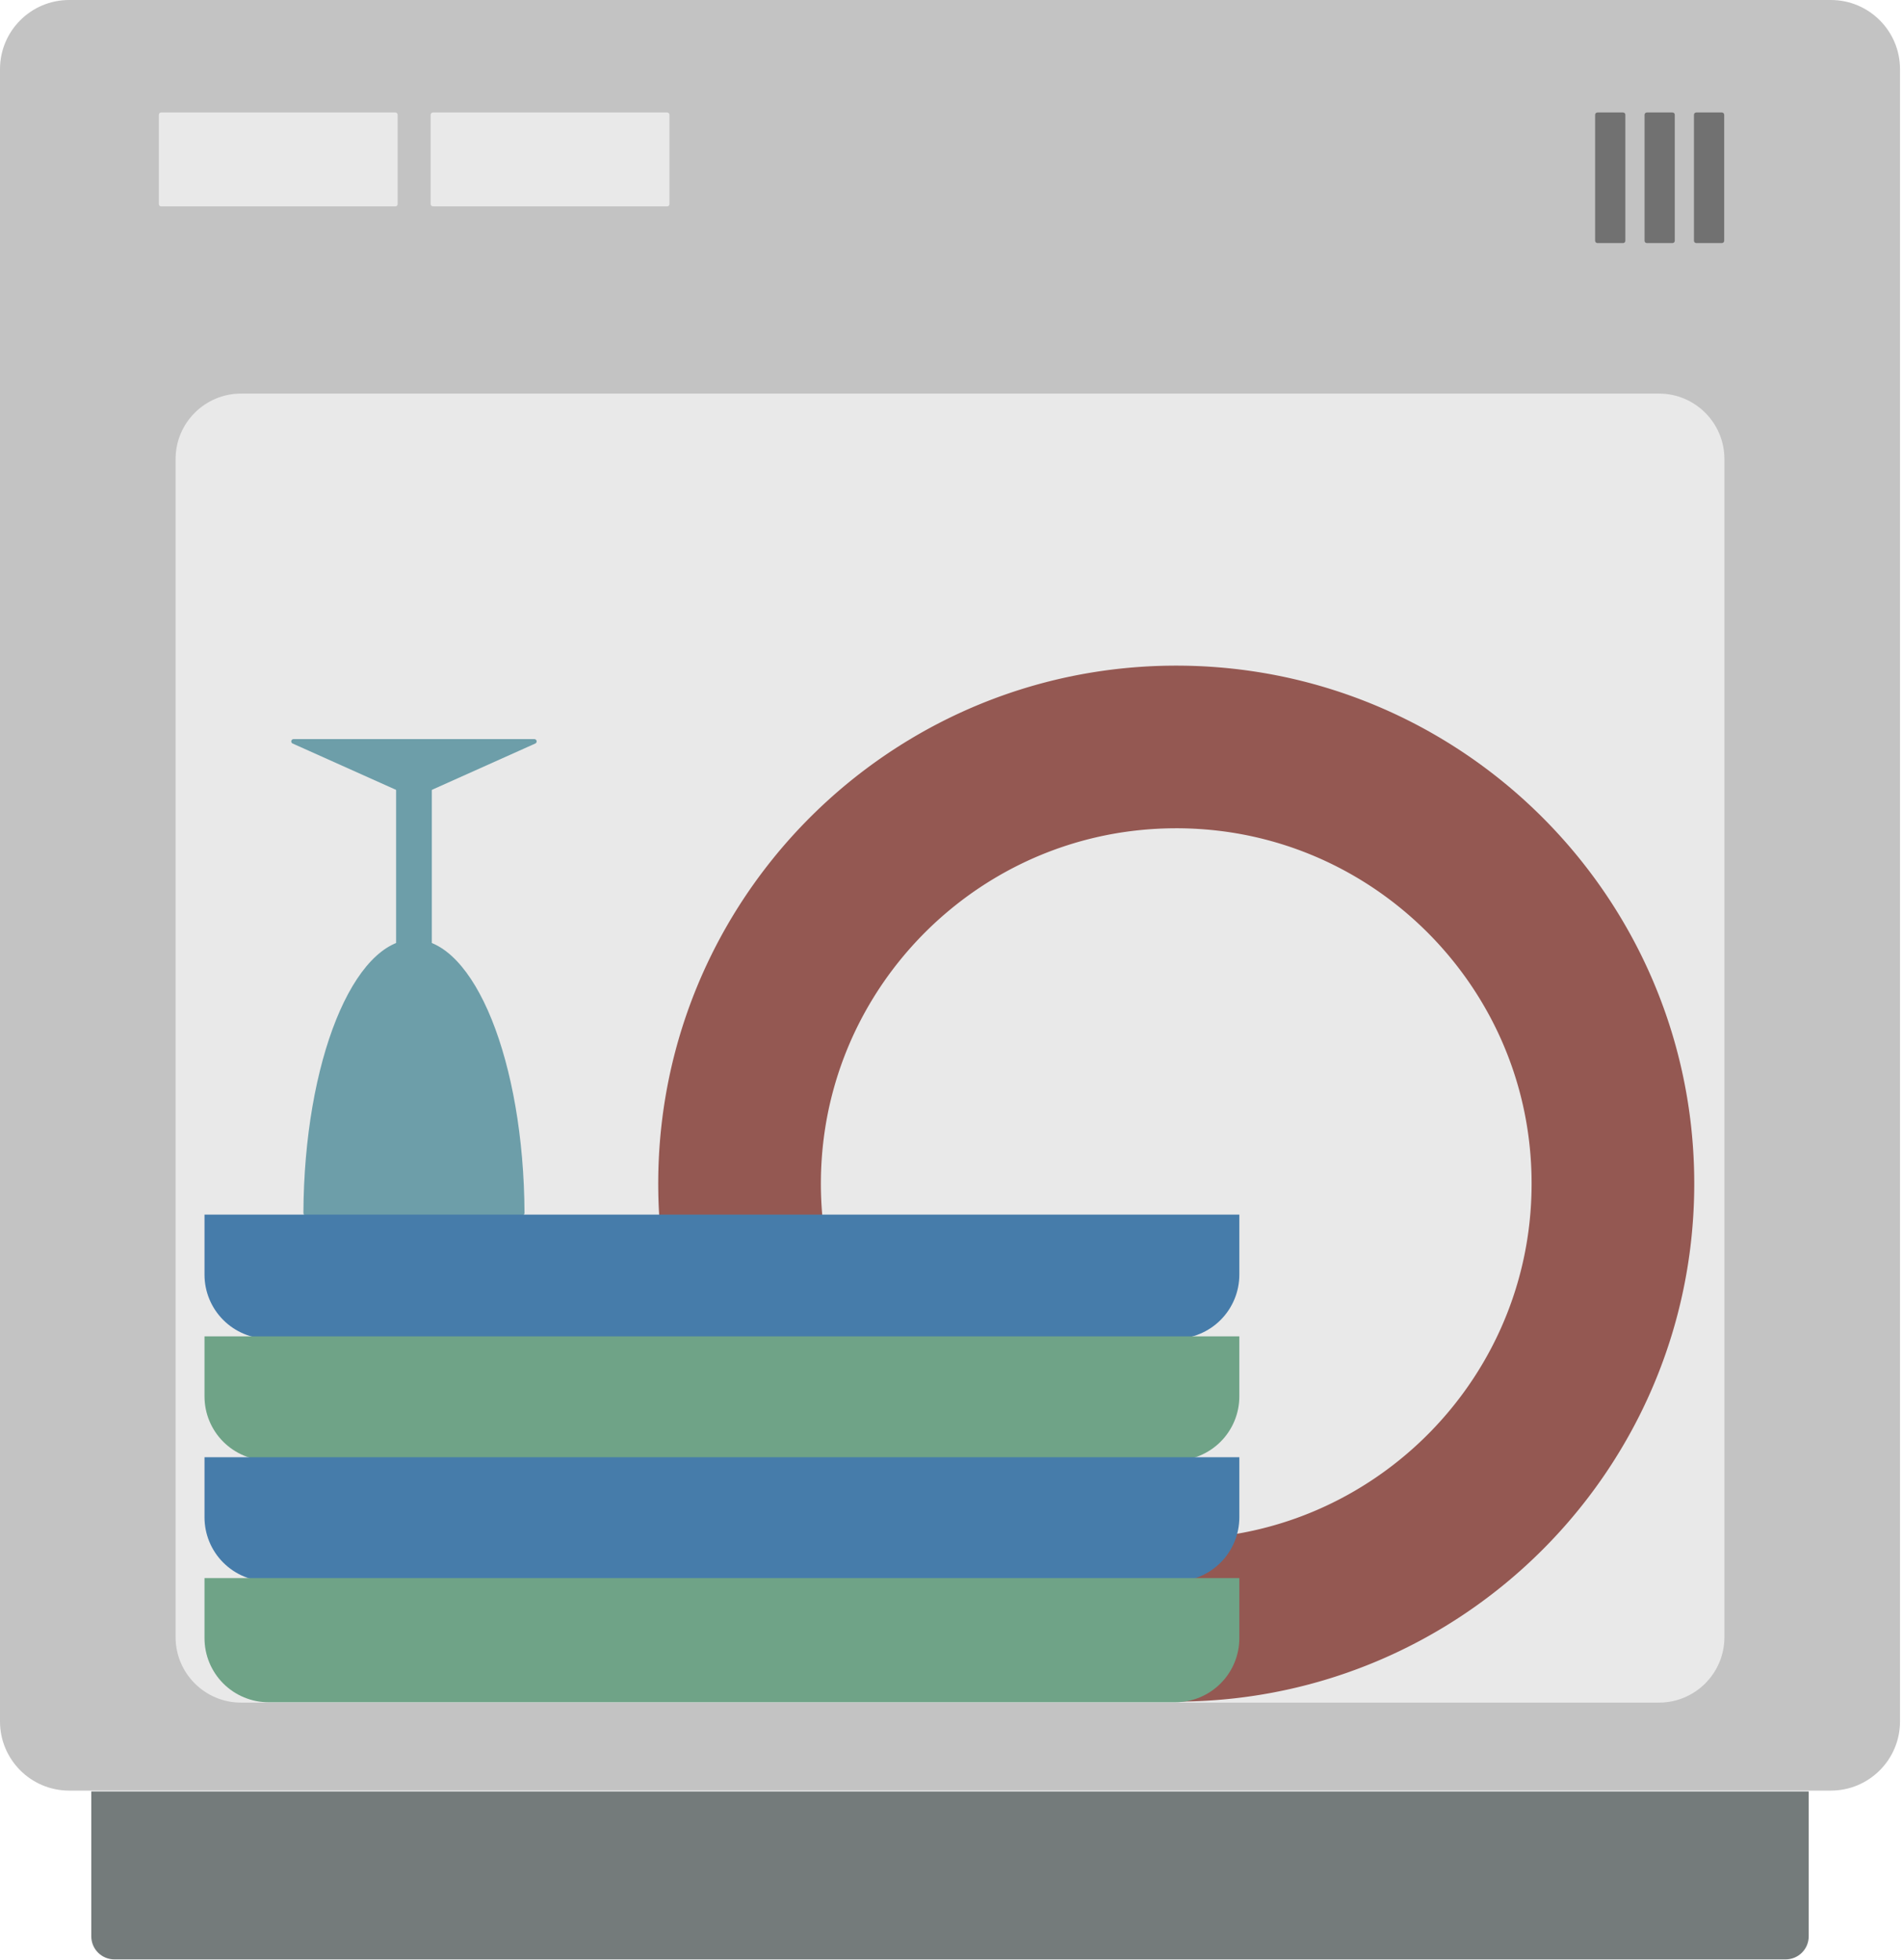 <?xml version="1.0" encoding="UTF-8" standalone="no"?><!DOCTYPE svg PUBLIC "-//W3C//DTD SVG 1.1//EN" "http://www.w3.org/Graphics/SVG/1.1/DTD/svg11.dtd"><svg width="100%" height="100%" viewBox="0 0 234 241" version="1.1" xmlns="http://www.w3.org/2000/svg" xmlns:xlink="http://www.w3.org/1999/xlink" xml:space="preserve" xmlns:serif="http://www.serif.com/" style="fill-rule:evenodd;clip-rule:evenodd;stroke-linejoin:round;stroke-miterlimit:1.414;"><g id="Dishwasher"><path d="M233.632,8.504c0,-4.697 -3.807,-8.504 -8.504,-8.504c-36.548,0 -180.076,0 -216.624,0c-4.697,0 -8.504,3.807 -8.504,8.504c0,35.052 0,168.129 0,203.181c0,4.696 3.807,8.504 8.504,8.504c36.548,0 180.076,0 216.624,0c4.697,0 8.504,-3.808 8.504,-8.504c0,-35.052 0,-168.129 0,-203.181Z" style="fill:#c3c3c3;"/><path d="M222.406,220.291l-211.18,0c0,0 0,12.16 0,17.819c0,0.752 0.298,1.473 0.83,2.005c0.532,0.531 1.253,0.83 2.004,0.83c23.251,0 182.261,0 205.512,0c0.751,0 1.472,-0.299 2.004,-0.83c0.532,-0.532 0.83,-1.253 0.83,-2.005c0,-5.659 0,-17.819 0,-17.819Z" style="fill:#747b7b;"/><path d="M212.041,56.449c0,-4.442 -3.606,-8.049 -8.048,-8.049l-174.354,0c-4.442,0 -8.048,3.607 -8.048,8.049l0,144.871c0,4.442 3.606,8.049 8.048,8.049l174.354,0c4.442,0 8.048,-3.607 8.048,-8.049l0,-144.871Z" style="fill:#e9e9e9;"/><g id="Glass"><rect x="48.706" y="96.465" width="4.391" height="20.743" style="fill:#6d9ea9;"/><path d="M37.591,149.451c-0.075,0 -0.147,-0.03 -0.2,-0.084c-0.054,-0.053 -0.083,-0.126 -0.083,-0.201c0.087,-18.608 6.145,-33.647 13.594,-33.647c7.449,0 13.507,15.039 13.594,33.647c0,0.075 -0.029,0.148 -0.083,0.201c-0.053,0.054 -0.125,0.084 -0.2,0.084c-2.709,0 -23.913,0 -26.622,0Z" style="fill:#6d9ea9;"/><path d="M50.902,98.115c0,0 11.172,-5.006 14.922,-6.686c0.122,-0.054 0.189,-0.187 0.161,-0.318c-0.028,-0.13 -0.144,-0.224 -0.277,-0.224c-5.228,0 -24.384,0 -29.612,0c-0.134,0 -0.249,0.094 -0.277,0.224c-0.028,0.131 0.039,0.264 0.161,0.318c3.75,1.68 14.922,6.686 14.922,6.686Z" style="fill:#6d9ea9;"/></g><path d="M212.014,14.114c0,-0.075 -0.03,-0.147 -0.084,-0.2c-0.053,-0.053 -0.125,-0.083 -0.2,-0.083c-0.691,0 -2.459,0 -3.15,0c-0.075,0 -0.147,0.03 -0.201,0.083c-0.053,0.053 -0.083,0.125 -0.083,0.2c0,1.964 0,13.529 0,15.493c0,0.076 0.03,0.148 0.083,0.201c0.054,0.053 0.126,0.083 0.201,0.083c0.691,0 2.459,0 3.15,0c0.075,0 0.147,-0.03 0.2,-0.083c0.054,-0.053 0.084,-0.125 0.084,-0.201c0,-1.964 0,-13.529 0,-15.493Z" style="fill:#717171;"/><path d="M205.937,14.114c0,-0.075 -0.03,-0.147 -0.083,-0.2c-0.053,-0.053 -0.125,-0.083 -0.2,-0.083c-0.692,0 -2.459,0 -3.151,0c-0.075,0 -0.147,0.03 -0.2,0.083c-0.053,0.053 -0.083,0.125 -0.083,0.2c0,1.964 0,13.529 0,15.493c0,0.076 0.03,0.148 0.083,0.201c0.053,0.053 0.125,0.083 0.2,0.083c0.692,0 2.459,0 3.151,0c0.075,0 0.147,-0.03 0.2,-0.083c0.053,-0.053 0.083,-0.125 0.083,-0.201c0,-1.964 0,-13.529 0,-15.493Z" style="fill:#717171;"/><path d="M199.86,14.114c0,-0.075 -0.029,-0.147 -0.083,-0.2c-0.053,-0.053 -0.125,-0.083 -0.2,-0.083c-0.691,0 -2.459,0 -3.15,0c-0.075,0 -0.147,0.03 -0.201,0.083c-0.053,0.053 -0.083,0.125 -0.083,0.2c0,1.964 0,13.529 0,15.493c0,0.076 0.03,0.148 0.083,0.201c0.054,0.053 0.126,0.083 0.201,0.083c0.691,0 2.459,0 3.15,0c0.075,0 0.147,-0.03 0.2,-0.083c0.054,-0.053 0.083,-0.125 0.083,-0.201c0,-1.964 0,-13.529 0,-15.493Z" style="fill:#717171;"/><path d="M48.896,14.114c0,-0.156 -0.127,-0.283 -0.283,-0.283c-2.831,0 -25.965,0 -28.795,0c-0.157,0 -0.283,0.127 -0.283,0.283c0,1.591 0,9.392 0,10.983c0,0.157 0.126,0.283 0.283,0.283c2.83,0 25.964,0 28.795,0c0.156,0 0.283,-0.126 0.283,-0.283c0,-1.591 0,-9.392 0,-10.983Z" style="fill:#e9e9e9;"/><path d="M82.317,14.114c0,-0.156 -0.127,-0.283 -0.283,-0.283c-2.831,0 -25.965,0 -28.795,0c-0.157,0 -0.284,0.127 -0.284,0.283c0,1.591 0,9.392 0,10.983c0,0.157 0.127,0.283 0.284,0.283c2.83,0 25.964,0 28.795,0c0.156,0 0.283,-0.126 0.283,-0.283c0,-1.591 0,-9.392 0,-10.983Z" style="fill:#e9e9e9;"/><path d="M144.839,81.853l0.206,0.001l0.205,0.001l0.206,0.003l0.205,0.003l0.205,0.003l0.205,0.004l0.205,0.005l0.205,0.006l0.204,0.006l0.205,0.007l0.204,0.007l0.204,0.008l0.204,0.009l0.203,0.009l0.204,0.01l0.203,0.011l0.203,0.011l0.203,0.012l0.203,0.013l0.203,0.013l0.202,0.014l0.203,0.014l0.202,0.015l0.202,0.016l0.202,0.016l0.201,0.017l0.202,0.018l0.201,0.018l0.201,0.019l0.201,0.02l0.201,0.02l0.2,0.02l0.201,0.022l0.2,0.022l0.2,0.022l0.2,0.023l0.199,0.024l0.2,0.025l0.199,0.025l0.199,0.025l0.199,0.027l0.199,0.026l0.198,0.028l0.198,0.028l0.198,0.029l0.198,0.029l0.198,0.03l0.197,0.031l0.198,0.031l0.197,0.031l0.197,0.033l0.196,0.033l0.197,0.033l0.196,0.034l0.196,0.035l0.196,0.035l0.196,0.036l0.195,0.037l0.195,0.037l0.195,0.038l0.195,0.038l0.195,0.039l0.194,0.04l0.194,0.04l0.194,0.04l0.194,0.042l0.194,0.041l0.193,0.043l0.193,0.043l0.193,0.044l0.193,0.044l0.192,0.045l0.192,0.045l0.192,0.046l0.192,0.046l0.192,0.048l0.191,0.047l0.191,0.048l0.191,0.049l0.19,0.05l0.191,0.05l0.19,0.05l0.19,0.051l0.19,0.052l0.189,0.052l0.189,0.053l0.189,0.054l0.189,0.054l0.189,0.054l0.188,0.055l0.188,0.056l0.188,0.056l0.187,0.057l0.188,0.057l0.187,0.058l0.186,0.059l0.187,0.059l0.186,0.059l0.186,0.06l0.186,0.061l0.186,0.061l0.185,0.062l0.185,0.063l0.185,0.062l0.185,0.064l0.184,0.064l0.184,0.064l0.184,0.066l0.183,0.065l0.183,0.066l0.183,0.067l0.183,0.067l0.183,0.068l0.182,0.069l0.182,0.069l0.182,0.069l0.181,0.07l0.181,0.071l0.181,0.071l0.181,0.071l0.18,0.072l0.18,0.073l0.18,0.073l0.18,0.074l0.179,0.074l0.179,0.075l0.178,0.075l0.179,0.076l0.178,0.077l0.178,0.076l0.178,0.078l0.177,0.078l0.177,0.078l0.177,0.079l0.176,0.08l0.176,0.08l0.176,0.08l0.176,0.082l0.175,0.081l0.175,0.082l0.175,0.083l0.174,0.083l0.175,0.084l0.174,0.084l0.173,0.084l0.173,0.086l0.173,0.085l0.173,0.087l0.172,0.086l0.173,0.087l0.171,0.088l0.172,0.088l0.171,0.089l0.171,0.089l0.171,0.09l0.17,0.09l0.17,0.091l0.17,0.091l0.169,0.092l0.169,0.092l0.169,0.093l0.168,0.093l0.168,0.094l0.168,0.094l0.168,0.095l0.167,0.095l0.167,0.096l0.166,0.096l0.167,0.096l0.165,0.098l0.166,0.097l0.165,0.098l0.165,0.099l0.165,0.099l0.164,0.099l0.164,0.1l0.164,0.101l0.163,0.101l0.163,0.101l0.163,0.102l0.162,0.103l0.162,0.103l0.162,0.103l0.161,0.104l0.162,0.104l0.16,0.105l0.161,0.105l0.16,0.106l0.159,0.106l0.16,0.107l0.159,0.107l0.158,0.108l0.159,0.108l0.158,0.108l0.157,0.109l0.158,0.11l0.157,0.109l0.156,0.111l0.157,0.111l0.156,0.111l0.155,0.112l0.155,0.112l0.155,0.112l0.155,0.114l0.154,0.113l0.154,0.114l0.153,0.115l0.153,0.114l0.153,0.116l0.153,0.116l0.152,0.116l0.151,0.116l0.152,0.118l0.151,0.117l0.15,0.118l0.15,0.119l0.15,0.119l0.15,0.119l0.149,0.12l0.149,0.12l0.148,0.121l0.148,0.121l0.148,0.121l0.147,0.122l0.147,0.122l0.147,0.123l0.146,0.124l0.146,0.123l0.145,0.124l0.145,0.125l0.145,0.125l0.144,0.125l0.144,0.126l0.143,0.126l0.144,0.127l0.142,0.127l0.143,0.128l0.142,0.127l0.141,0.129l0.142,0.129l0.14,0.129l0.141,0.129l0.14,0.13l0.14,0.131l0.139,0.131l0.139,0.131l0.138,0.131l0.138,0.133l0.138,0.132l0.137,0.133l0.137,0.133l0.137,0.134l0.136,0.134l0.136,0.134l0.135,0.135l0.135,0.136l0.134,0.135l0.135,0.137l0.133,0.136l0.134,0.137l0.132,0.137l0.133,0.138l0.132,0.138l0.132,0.139l0.131,0.138l0.131,0.14l0.13,0.139l0.13,0.141l0.13,0.14l0.129,0.141l0.129,0.141l0.128,0.142l0.128,0.142l0.127,0.142l0.128,0.143l0.126,0.143l0.126,0.143l0.126,0.144l0.126,0.145l0.125,0.144l0.124,0.145l0.124,0.146l0.124,0.146l0.123,0.146l0.123,0.146l0.122,0.147l0.122,0.148l0.122,0.147l0.121,0.148l0.121,0.149l0.12,0.149l0.12,0.149l0.119,0.149l0.119,0.15l0.118,0.15l0.118,0.151l0.118,0.151l0.117,0.151l0.117,0.152l0.116,0.152l0.116,0.152l0.115,0.153l0.115,0.153l0.114,0.154l0.114,0.153l0.114,0.155l0.113,0.154l0.113,0.155l0.112,0.155l0.112,0.156l0.111,0.156l0.111,0.156l0.11,0.157l0.11,0.157l0.109,0.157l0.109,0.158l0.109,0.158l0.108,0.158l0.107,0.159l0.108,0.159l0.106,0.159l0.106,0.16l0.106,0.16l0.105,0.16l0.105,0.161l0.105,0.161l0.103,0.161l0.104,0.162l0.103,0.162l0.102,0.162l0.102,0.163l0.101,0.163l0.101,0.163l0.101,0.164l0.1,0.164l0.1,0.164l0.099,0.165l0.098,0.165l0.098,0.165l0.098,0.166l0.097,0.166l0.097,0.166l0.096,0.167l0.096,0.167l0.095,0.167l0.094,0.167l0.095,0.168l0.093,0.168l0.094,0.169l0.092,0.168l0.092,0.17l0.092,0.169l0.091,0.17l0.091,0.17l0.09,0.17l0.09,0.17l0.089,0.171l0.089,0.172l0.088,0.171l0.088,0.172l0.087,0.172l0.087,0.172l0.086,0.173l0.086,0.173l0.085,0.173l0.085,0.174l0.084,0.174l0.083,0.174l0.084,0.174l0.082,0.175l0.082,0.175l0.082,0.176l0.081,0.175l0.081,0.176l0.08,0.176l0.079,0.177l0.079,0.176l0.079,0.178l0.078,0.177l0.077,0.177l0.077,0.178l0.076,0.179l0.076,0.178l0.075,0.179l0.075,0.179l0.074,0.179l0.074,0.179l0.073,0.18l0.073,0.18l0.072,0.181l0.072,0.18l0.071,0.181l0.07,0.181l0.07,0.182l0.07,0.182l0.069,0.181l0.068,0.183l0.068,0.182l0.067,0.183l0.067,0.183l0.066,0.183l0.066,0.184l0.065,0.184l0.065,0.184l0.064,0.184l0.063,0.184l0.063,0.185l0.062,0.185l0.062,0.186l0.061,0.185l0.061,0.186l0.06,0.186l0.06,0.186l0.059,0.187l0.058,0.187l0.058,0.187l0.058,0.187l0.056,0.188l0.057,0.188l0.055,0.188l0.055,0.188l0.055,0.188l0.054,0.189l0.053,0.189l0.053,0.189l0.052,0.19l0.052,0.189l0.051,0.19l0.051,0.191l0.05,0.19l0.049,0.191l0.049,0.19l0.048,0.192l0.048,0.191l0.047,0.191l0.047,0.192l0.046,0.192l0.045,0.192l0.045,0.193l0.044,0.192l0.043,0.193l0.044,0.193l0.042,0.194l0.042,0.193l0.041,0.194l0.041,0.194l0.04,0.194l0.039,0.195l0.039,0.194l0.039,0.195l0.037,0.195l0.037,0.195l0.037,0.196l0.036,0.195l0.035,0.196l0.035,0.196l0.034,0.197l0.034,0.196l0.033,0.197l0.032,0.197l0.032,0.197l0.031,0.197l0.03,0.197l0.03,0.198l0.03,0.198l0.028,0.198l0.028,0.198l0.028,0.199l0.027,0.199l0.026,0.198l0.026,0.199l0.025,0.2l0.024,0.199l0.024,0.2l0.023,0.2l0.023,0.2l0.022,0.2l0.021,0.2l0.021,0.201l0.02,0.2l0.019,0.201l0.019,0.201l0.018,0.202l0.018,0.201l0.017,0.202l0.016,0.202l0.016,0.202l0.015,0.202l0.015,0.202l0.013,0.202l0.014,0.203l0.012,0.203l0.012,0.203l0.011,0.203l0.011,0.204l0.01,0.203l0.009,0.204l0.009,0.204l0.008,0.204l0.008,0.204l0.006,0.204l0.007,0.205l0.005,0.204l0.005,0.205l0.004,0.205l0.004,0.205l0.003,0.206l0.002,0.205l0.002,0.206l0.001,0.205l0,0.206l0,0.206l-0.001,0.206l-0.002,0.206l-0.002,0.205l-0.003,0.205l-0.004,0.205l-0.004,0.205l-0.005,0.205l-0.005,0.205l-0.007,0.204l-0.006,0.205l-0.008,0.204l-0.008,0.204l-0.009,0.204l-0.009,0.203l-0.01,0.204l-0.011,0.203l-0.011,0.204l-0.012,0.203l-0.012,0.202l-0.014,0.203l-0.013,0.203l-0.015,0.202l-0.015,0.202l-0.016,0.202l-0.016,0.202l-0.017,0.201l-0.018,0.202l-0.018,0.201l-0.019,0.201l-0.019,0.201l-0.02,0.201l-0.021,0.2l-0.021,0.201l-0.022,0.2l-0.023,0.2l-0.023,0.2l-0.024,0.199l-0.024,0.2l-0.025,0.199l-0.026,0.199l-0.026,0.199l-0.027,0.199l-0.028,0.198l-0.028,0.198l-0.028,0.198l-0.03,0.198l-0.03,0.198l-0.03,0.198l-0.031,0.197l-0.032,0.197l-0.032,0.197l-0.033,0.197l-0.034,0.196l-0.034,0.196l-0.035,0.196l-0.035,0.196l-0.036,0.196l-0.037,0.195l-0.037,0.196l-0.037,0.195l-0.039,0.194l-0.039,0.195l-0.039,0.194l-0.04,0.195l-0.041,0.194l-0.041,0.193l-0.042,0.194l-0.042,0.193l-0.044,0.193l-0.043,0.193l-0.044,0.193l-0.045,0.192l-0.045,0.192l-0.046,0.192l-0.047,0.192l-0.047,0.192l-0.048,0.191l-0.048,0.191l-0.049,0.191l-0.049,0.191l-0.05,0.19l-0.051,0.19l-0.051,0.19l-0.052,0.19l-0.052,0.189l-0.053,0.189l-0.053,0.189l-0.054,0.189l-0.055,0.189l-0.055,0.188l-0.055,0.188l-0.057,0.188l-0.056,0.187l-0.058,0.188l-0.058,0.187l-0.058,0.187l-0.059,0.186l-0.06,0.186l-0.06,0.186l-0.061,0.186l-0.061,0.186l-0.062,0.185l-0.062,0.185l-0.063,0.185l-0.063,0.185l-0.064,0.184l-0.065,0.184l-0.065,0.184l-0.066,0.183l-0.066,0.184l-0.067,0.183l-0.067,0.182l-0.068,0.183l-0.068,0.182l-0.069,0.182l-0.07,0.182l-0.07,0.181l-0.07,0.181l-0.071,0.181l-0.072,0.181l-0.072,0.18l-0.073,0.18l-0.073,0.18l-0.074,0.18l-0.074,0.179l-0.075,0.179l-0.075,0.179l-0.076,0.178l-0.076,0.178l-0.077,0.178l-0.077,0.178l-0.078,0.177l-0.079,0.177l-0.079,0.177l-0.079,0.176l-0.08,0.176l-0.081,0.176l-0.081,0.176l-0.082,0.175l-0.082,0.175l-0.082,0.175l-0.084,0.175l-0.083,0.174l-0.084,0.174l-0.085,0.173l-0.085,0.174l-0.086,0.172l-0.086,0.173l-0.087,0.173l-0.087,0.172l-0.088,0.171l-0.088,0.172l-0.089,0.171l-0.089,0.171l-0.09,0.171l-0.09,0.17l-0.091,0.17l-0.091,0.17l-0.092,0.169l-0.092,0.169l-0.092,0.169l-0.094,0.168l-0.093,0.168l-0.095,0.168l-0.094,0.168l-0.095,0.167l-0.096,0.167l-0.096,0.166l-0.097,0.167l-0.097,0.166l-0.098,0.165l-0.098,0.165l-0.098,0.165l-0.099,0.165l-0.1,0.164l-0.1,0.164l-0.101,0.164l-0.101,0.163l-0.101,0.163l-0.102,0.163l-0.102,0.162l-0.103,0.163l-0.104,0.161l-0.103,0.162l-0.105,0.161l-0.105,0.16l-0.105,0.161l-0.106,0.16l-0.106,0.159l-0.106,0.16l-0.108,0.159l-0.107,0.159l-0.108,0.158l-0.109,0.158l-0.109,0.158l-0.109,0.157l-0.11,0.157l-0.11,0.156l-0.111,0.157l-0.111,0.156l-0.112,0.155l-0.112,0.155l-0.113,0.155l-0.113,0.155l-0.114,0.154l-0.114,0.154l-0.114,0.153l-0.115,0.153l-0.115,0.153l-0.116,0.153l-0.116,0.152l-0.117,0.151l-0.117,0.152l-0.118,0.151l-0.118,0.15l-0.118,0.15l-0.119,0.15l-0.119,0.15l-0.12,0.149l-0.12,0.149l-0.121,0.148l-0.121,0.148l-0.122,0.148l-0.122,0.147l-0.122,0.147l-0.123,0.147l-0.123,0.146l-0.124,0.146l-0.124,0.145l-0.124,0.145l-0.125,0.145l-0.126,0.144l-0.126,0.144l-0.126,0.144l-0.126,0.143l-0.128,0.143l-0.127,0.142l-0.128,0.142l-0.128,0.142l-0.129,0.141l-0.129,0.141l-0.13,0.14l-0.13,0.14l-0.13,0.14l-0.131,0.139l-0.131,0.139l-0.132,0.138l-0.132,0.139l-0.133,0.137l-0.132,0.138l-0.134,0.136l-0.133,0.137l-0.135,0.136l-0.134,0.136l-0.135,0.135l-0.135,0.135l-0.136,0.135l-0.136,0.134l-0.137,0.133l-0.137,0.134l-0.137,0.133l-0.138,0.132l-0.138,0.132l-0.138,0.132l-0.139,0.131l-0.139,0.131l-0.14,0.13l-0.14,0.13l-0.141,0.13l-0.14,0.129l-0.142,0.129l-0.141,0.128l-0.142,0.128l-0.143,0.128l-0.142,0.127l-0.144,0.126l-0.143,0.127l-0.144,0.125l-0.144,0.126l-0.145,0.125l-0.145,0.124l-0.145,0.124l-0.146,0.124l-0.146,0.123l-0.147,0.123l-0.147,0.122l-0.147,0.122l-0.148,0.122l-0.148,0.121l-0.148,0.121l-0.149,0.12l-0.149,0.12l-0.15,0.119l-0.15,0.119l-0.15,0.118l-0.15,0.118l-0.151,0.118l-0.152,0.117l-0.151,0.117l-0.152,0.116l-0.153,0.116l-0.153,0.115l-0.153,0.115l-0.153,0.114l-0.154,0.114l-0.154,0.114l-0.155,0.113l-0.155,0.113l-0.155,0.112l-0.155,0.112l-0.156,0.111l-0.157,0.111l-0.156,0.11l-0.157,0.11l-0.158,0.109l-0.157,0.109l-0.158,0.109l-0.159,0.108l-0.158,0.108l-0.159,0.107l-0.16,0.106l-0.159,0.107l-0.16,0.105l-0.161,0.106l-0.16,0.104l-0.162,0.105l-0.161,0.103l-0.162,0.104l-0.162,0.103l-0.162,0.102l-0.163,0.102l-0.163,0.102l-0.163,0.101l-0.164,0.1l-0.164,0.1l-0.164,0.1l-0.165,0.099l-0.165,0.098l-0.165,0.098l-0.166,0.098l-0.165,0.097l-0.167,0.097l-0.166,0.096l-0.167,0.096l-0.167,0.095l-0.168,0.094l-0.168,0.095l-0.168,0.093l-0.168,0.094l-0.169,0.092l-0.169,0.093l-0.169,0.091l-0.17,0.092l-0.17,0.09l-0.17,0.09l-0.171,0.09l-0.171,0.089l-0.171,0.089l-0.172,0.088l-0.171,0.088l-0.173,0.087l-0.172,0.087l-0.173,0.086l-0.173,0.086l-0.173,0.085l-0.173,0.085l-0.174,0.084l-0.175,0.084l-0.174,0.083l-0.175,0.082l-0.175,0.082l-0.175,0.082l-0.176,0.081l-0.176,0.081l-0.176,0.08l-0.176,0.079l-0.177,0.079l-0.177,0.079l-0.177,0.078l-0.178,0.077l-0.178,0.077l-0.178,0.076l-0.179,0.076l-0.178,0.076l-0.179,0.074l-0.179,0.075l-0.18,0.073l-0.18,0.074l-0.18,0.072l-0.18,0.072l-0.181,0.072l-0.181,0.071l-0.181,0.07l-0.181,0.07l-0.182,0.07l-0.182,0.069l-0.182,0.068l-0.183,0.068l-0.183,0.067l-0.183,0.067l-0.183,0.066l-0.183,0.066l-0.184,0.065l-0.184,0.065l-0.184,0.064l-0.185,0.063l-0.185,0.063l-0.185,0.062l-0.185,0.062l-0.186,0.061l-0.186,0.061l-0.186,0.06l-0.186,0.06l-0.187,0.059l-0.186,0.058l-0.187,0.058l-0.188,0.058l-0.187,0.056l-0.188,0.057l-0.188,0.055l-0.188,0.055l-0.189,0.055l-0.189,0.054l-0.189,0.053l-0.189,0.053l-0.189,0.052l-0.19,0.052l-0.19,0.051l-0.19,0.051l-0.191,0.05l-0.19,0.049l-0.191,0.049l-0.191,0.048l-0.191,0.048l-0.192,0.047l-0.192,0.047l-0.192,0.046l-0.192,0.045l-0.192,0.045l-0.193,0.044l-0.193,0.044l-0.193,0.043l-0.193,0.042l-0.194,0.042l-0.194,0.041l-0.194,0.041l-0.194,0.04l-0.194,0.039l-0.195,0.039l-0.195,0.039l-0.195,0.037l-0.195,0.038l-0.195,0.036l-0.196,0.036l-0.196,0.035l-0.196,0.035l-0.196,0.034l-0.197,0.034l-0.196,0.033l-0.197,0.032l-0.197,0.032l-0.198,0.031l-0.197,0.031l-0.198,0.029l-0.198,0.03l-0.198,0.028l-0.198,0.029l-0.198,0.027l-0.199,0.027l-0.199,0.026l-0.199,0.026l-0.199,0.025l-0.2,0.024l-0.199,0.024l-0.2,0.023l-0.2,0.023l-0.2,0.022l-0.201,0.021l-0.2,0.021l-0.201,0.02l-0.201,0.019l-0.201,0.019l-0.201,0.019l-0.202,0.017l-0.201,0.017l-0.202,0.016l-0.202,0.016l-0.202,0.015l-0.203,0.015l-0.202,0.013l-0.203,0.014l-0.203,0.012l-0.203,0.012l-0.203,0.011l-0.203,0.011l-0.204,0.01l-0.203,0.009l-0.204,0.009l-0.204,0.008l-0.204,0.008l-0.205,0.007l-0.204,0.006l-0.205,0.005l-0.205,0.005l-0.205,0.004l-0.205,0.004l-0.205,0.003l-0.206,0.002l-0.205,0.002l-0.206,0.001l-0.206,0l-0.206,0l-0.206,-0.001l-0.205,-0.002l-0.206,-0.002l-0.205,-0.003l-0.205,-0.004l-0.205,-0.004l-0.205,-0.005l-0.204,-0.005l-0.205,-0.006l-0.204,-0.007l-0.204,-0.008l-0.204,-0.008l-0.204,-0.009l-0.204,-0.009l-0.204,-0.01l-0.203,-0.011l-0.203,-0.011l-0.203,-0.012l-0.203,-0.012l-0.203,-0.014l-0.202,-0.013l-0.202,-0.015l-0.203,-0.015l-0.202,-0.016l-0.201,-0.016l-0.202,-0.017l-0.201,-0.017l-0.202,-0.019l-0.201,-0.019l-0.201,-0.019l-0.2,-0.02l-0.201,-0.021l-0.2,-0.021l-0.201,-0.022l-0.2,-0.023l-0.199,-0.023l-0.2,-0.024l-0.199,-0.024l-0.2,-0.025l-0.199,-0.026l-0.199,-0.026l-0.198,-0.027l-0.199,-0.027l-0.198,-0.029l-0.198,-0.028l-0.198,-0.03l-0.198,-0.029l-0.197,-0.031l-0.197,-0.031l-0.198,-0.032l-0.196,-0.032l-0.197,-0.033l-0.197,-0.034l-0.196,-0.034l-0.196,-0.035l-0.196,-0.035l-0.195,-0.036l-0.196,-0.036l-0.195,-0.038l-0.195,-0.037l-0.195,-0.039l-0.195,-0.039l-0.194,-0.039l-0.194,-0.04l-0.194,-0.041l-0.194,-0.041l-0.193,-0.042l-0.194,-0.042l-0.193,-0.043l-0.193,-0.044l-0.192,-0.044l-0.193,-0.045l-0.192,-0.045l-0.192,-0.046l-0.192,-0.047l-0.191,-0.047l-0.192,-0.048l-0.191,-0.048l-0.191,-0.049l-0.19,-0.049l-0.191,-0.05l-0.19,-0.051l-0.19,-0.051l-0.189,-0.052l-0.19,-0.052l-0.189,-0.053l-0.189,-0.053l-0.189,-0.054l-0.188,-0.055l-0.189,-0.055l-0.188,-0.055l-0.187,-0.057l-0.188,-0.056l-0.187,-0.058l-0.187,-0.058l-0.187,-0.058l-0.187,-0.059l-0.186,-0.06l-0.186,-0.06l-0.186,-0.061l-0.185,-0.061l-0.186,-0.062l-0.185,-0.062l-0.185,-0.063l-0.184,-0.063l-0.184,-0.064l-0.185,-0.065l-0.183,-0.065l-0.184,-0.066l-0.183,-0.066l-0.183,-0.067l-0.183,-0.067l-0.182,-0.068l-0.183,-0.068l-0.182,-0.069l-0.181,-0.07l-0.182,-0.07l-0.181,-0.07l-0.181,-0.071l-0.18,-0.072l-0.181,-0.072l-0.18,-0.072l-0.18,-0.074l-0.179,-0.073l-0.179,-0.075l-0.179,-0.074l-0.179,-0.076l-0.179,-0.076l-0.178,-0.076l-0.178,-0.077l-0.177,-0.077l-0.178,-0.078l-0.177,-0.079l-0.176,-0.079l-0.177,-0.079l-0.176,-0.08l-0.176,-0.081l-0.176,-0.081l-0.175,-0.082l-0.175,-0.082l-0.175,-0.082l-0.174,-0.083l-0.174,-0.084l-0.174,-0.084l-0.174,-0.085l-0.173,-0.085l-0.173,-0.086l-0.173,-0.086l-0.172,-0.087l-0.172,-0.087l-0.172,-0.088l-0.172,-0.088l-0.171,-0.089l-0.171,-0.089l-0.17,-0.09l-0.171,-0.09l-0.17,-0.09l-0.169,-0.092l-0.17,-0.091l-0.169,-0.093l-0.168,-0.092l-0.169,-0.094l-0.168,-0.093l-0.168,-0.095l-0.167,-0.094l-0.167,-0.095l-0.167,-0.096l-0.167,-0.096l-0.166,-0.097l-0.166,-0.097l-0.166,-0.098l-0.165,-0.098l-0.165,-0.098l-0.165,-0.099l-0.164,-0.1l-0.164,-0.1l-0.164,-0.1l-0.163,-0.101l-0.163,-0.102l-0.163,-0.102l-0.162,-0.102l-0.162,-0.103l-0.162,-0.104l-0.161,-0.103l-0.161,-0.105l-0.161,-0.104l-0.16,-0.106l-0.16,-0.105l-0.16,-0.107l-0.159,-0.106l-0.159,-0.107l-0.159,-0.108l-0.158,-0.108l-0.158,-0.109l-0.158,-0.109l-0.157,-0.109l-0.157,-0.11l-0.157,-0.11l-0.156,-0.111l-0.156,-0.111l-0.156,-0.112l-0.155,-0.112l-0.155,-0.113l-0.154,-0.113l-0.155,-0.114l-0.153,-0.114l-0.154,-0.114l-0.153,-0.115l-0.153,-0.115l-0.152,-0.116l-0.152,-0.116l-0.152,-0.117l-0.151,-0.117l-0.151,-0.118l-0.151,-0.118l-0.15,-0.118l-0.15,-0.119l-0.149,-0.119l-0.15,-0.12l-0.148,-0.12l-0.149,-0.121l-0.148,-0.121l-0.147,-0.122l-0.148,-0.122l-0.147,-0.122l-0.146,-0.123l-0.146,-0.123l-0.146,-0.124l-0.146,-0.124l-0.145,-0.124l-0.144,-0.125l-0.145,-0.126l-0.144,-0.125l-0.143,-0.127l-0.143,-0.126l-0.143,-0.127l-0.142,-0.128l-0.142,-0.128l-0.142,-0.128l-0.141,-0.129l-0.141,-0.129l-0.141,-0.13l-0.14,-0.13l-0.139,-0.13l-0.14,-0.131l-0.139,-0.131l-0.138,-0.132l-0.138,-0.132l-0.138,-0.132l-0.137,-0.133l-0.137,-0.134l-0.137,-0.133l-0.136,-0.134l-0.135,-0.135l-0.136,-0.135l-0.135,-0.135l-0.134,-0.136l-0.134,-0.136l-0.134,-0.137l-0.133,-0.136l-0.133,-0.138l-0.133,-0.137l-0.132,-0.139l-0.131,-0.138l-0.132,-0.139l-0.13,-0.139l-0.131,-0.14l-0.13,-0.14l-0.129,-0.14l-0.13,-0.141l-0.128,-0.141l-0.129,-0.142l-0.128,-0.142l-0.127,-0.142l-0.127,-0.143l-0.127,-0.143l-0.126,-0.144l-0.126,-0.144l-0.125,-0.144l-0.125,-0.145l-0.125,-0.145l-0.124,-0.145l-0.124,-0.146l-0.123,-0.146l-0.123,-0.147l-0.122,-0.147l-0.122,-0.147l-0.121,-0.148l-0.122,-0.148l-0.12,-0.148l-0.12,-0.149l-0.12,-0.149l-0.12,-0.15l-0.118,-0.15l-0.119,-0.15l-0.118,-0.15l-0.117,-0.151l-0.118,-0.152l-0.116,-0.151l-0.117,-0.152l-0.115,-0.153l-0.116,-0.153l-0.115,-0.153l-0.114,-0.153l-0.114,-0.154l-0.114,-0.154l-0.113,-0.155l-0.112,-0.155l-0.112,-0.155l-0.112,-0.155l-0.111,-0.156l-0.111,-0.157l-0.111,-0.156l-0.11,-0.157l-0.109,-0.157l-0.109,-0.158l-0.109,-0.158l-0.108,-0.158l-0.107,-0.159l-0.107,-0.159l-0.107,-0.16l-0.106,-0.159l-0.106,-0.16l-0.105,-0.161l-0.105,-0.16l-0.104,-0.161l-0.104,-0.162l-0.103,-0.161l-0.103,-0.163l-0.103,-0.162l-0.102,-0.163l-0.101,-0.163l-0.101,-0.163l-0.101,-0.164l-0.1,-0.164l-0.099,-0.164l-0.099,-0.165l-0.099,-0.165l-0.098,-0.165l-0.098,-0.165l-0.097,-0.166l-0.096,-0.167l-0.097,-0.166l-0.095,-0.167l-0.095,-0.167l-0.095,-0.168l-0.094,-0.168l-0.094,-0.168l-0.093,-0.168l-0.093,-0.169l-0.092,-0.169l-0.092,-0.169l-0.091,-0.17l-0.091,-0.17l-0.09,-0.17l-0.09,-0.171l-0.089,-0.171l-0.089,-0.171l-0.088,-0.172l-0.088,-0.171l-0.087,-0.172l-0.087,-0.173l-0.086,-0.173l-0.085,-0.172l-0.086,-0.174l-0.084,-0.173l-0.084,-0.174l-0.084,-0.174l-0.083,-0.175l-0.083,-0.175l-0.082,-0.175l-0.082,-0.175l-0.081,-0.176l-0.08,-0.176l-0.08,-0.176l-0.08,-0.176l-0.079,-0.177l-0.078,-0.177l-0.078,-0.177l-0.078,-0.178l-0.077,-0.178l-0.076,-0.178l-0.076,-0.178l-0.075,-0.179l-0.075,-0.179l-0.074,-0.179l-0.074,-0.18l-0.073,-0.18l-0.073,-0.18l-0.072,-0.18l-0.071,-0.181l-0.072,-0.181l-0.07,-0.181l-0.07,-0.181l-0.07,-0.182l-0.068,-0.182l-0.069,-0.182l-0.068,-0.183l-0.067,-0.182l-0.067,-0.183l-0.066,-0.184l-0.066,-0.183l-0.065,-0.184l-0.064,-0.184l-0.064,-0.184l-0.064,-0.185l-0.063,-0.185l-0.062,-0.185l-0.062,-0.185l-0.061,-0.186l-0.061,-0.186l-0.06,-0.186l-0.059,-0.186l-0.059,-0.186l-0.059,-0.187l-0.058,-0.187l-0.057,-0.188l-0.057,-0.187l-0.056,-0.188l-0.056,-0.188l-0.055,-0.188l-0.055,-0.189l-0.054,-0.189l-0.053,-0.189l-0.053,-0.189l-0.052,-0.189l-0.052,-0.19l-0.051,-0.19l-0.05,-0.19l-0.05,-0.19l-0.05,-0.191l-0.049,-0.191l-0.048,-0.191l-0.048,-0.191l-0.047,-0.192l-0.046,-0.192l-0.046,-0.192l-0.046,-0.192l-0.044,-0.192l-0.045,-0.193l-0.043,-0.193l-0.043,-0.193l-0.043,-0.193l-0.042,-0.194l-0.041,-0.193l-0.04,-0.194l-0.041,-0.195l-0.039,-0.194l-0.039,-0.195l-0.038,-0.194l-0.038,-0.195l-0.037,-0.196l-0.037,-0.195l-0.036,-0.196l-0.035,-0.196l-0.035,-0.196l-0.034,-0.196l-0.033,-0.196l-0.033,-0.197l-0.033,-0.197l-0.031,-0.197l-0.032,-0.197l-0.03,-0.198l-0.03,-0.198l-0.029,-0.198l-0.029,-0.198l-0.028,-0.198l-0.028,-0.198l-0.027,-0.199l-0.026,-0.199l-0.025,-0.199l-0.025,-0.199l-0.025,-0.2l-0.024,-0.199l-0.023,-0.2l-0.022,-0.2l-0.022,-0.2l-0.022,-0.201l-0.02,-0.2l-0.021,-0.201l-0.019,-0.201l-0.019,-0.201l-0.018,-0.201l-0.018,-0.202l-0.017,-0.201l-0.016,-0.202l-0.016,-0.202l-0.015,-0.202l-0.014,-0.202l-0.014,-0.203l-0.013,-0.203l-0.013,-0.202l-0.012,-0.203l-0.011,-0.204l-0.011,-0.203l-0.01,-0.204l-0.009,-0.203l-0.009,-0.204l-0.008,-0.204l-0.007,-0.204l-0.007,-0.205l-0.006,-0.204l-0.006,-0.205l-0.005,-0.205l-0.004,-0.205l-0.003,-0.205l-0.003,-0.205l-0.003,-0.205l-0.001,-0.206l-0.001,-0.206l-0.001,-0.206l0.001,-0.206l0.001,-0.205l0.001,-0.206l0.003,-0.205l0.003,-0.206l0.003,-0.205l0.004,-0.205l0.005,-0.205l0.006,-0.204l0.006,-0.205l0.007,-0.204l0.007,-0.204l0.008,-0.204l0.009,-0.204l0.009,-0.204l0.01,-0.203l0.011,-0.204l0.011,-0.203l0.012,-0.203l0.013,-0.203l0.013,-0.203l0.014,-0.202l0.014,-0.202l0.015,-0.202l0.016,-0.202l0.016,-0.202l0.017,-0.202l0.018,-0.201l0.018,-0.202l0.019,-0.201l0.019,-0.201l0.021,-0.2l0.02,-0.201l0.022,-0.2l0.022,-0.2l0.022,-0.2l0.023,-0.2l0.024,-0.2l0.025,-0.199l0.025,-0.2l0.025,-0.199l0.026,-0.198l0.027,-0.199l0.028,-0.199l0.028,-0.198l0.029,-0.198l0.029,-0.198l0.03,-0.198l0.03,-0.197l0.032,-0.197l0.031,-0.197l0.033,-0.197l0.033,-0.197l0.033,-0.196l0.034,-0.197l0.035,-0.196l0.035,-0.196l0.036,-0.195l0.037,-0.196l0.037,-0.195l0.038,-0.195l0.038,-0.195l0.039,-0.194l0.039,-0.195l0.041,-0.194l0.04,-0.194l0.041,-0.194l0.042,-0.193l0.043,-0.194l0.043,-0.193l0.043,-0.193l0.045,-0.192l0.044,-0.193l0.046,-0.192l0.046,-0.192l0.046,-0.192l0.047,-0.191l0.048,-0.191l0.048,-0.192l0.049,-0.19l0.05,-0.191l0.05,-0.19l0.05,-0.191l0.051,-0.19l0.052,-0.189l0.052,-0.19l0.053,-0.189l0.053,-0.189l0.054,-0.189l0.055,-0.188l0.055,-0.188l0.056,-0.188l0.056,-0.188l0.057,-0.188l0.057,-0.187l0.058,-0.187l0.059,-0.187l0.059,-0.187l0.059,-0.186l0.06,-0.186l0.061,-0.186l0.061,-0.185l0.062,-0.186l0.062,-0.185l0.063,-0.185l0.064,-0.184l0.064,-0.184l0.064,-0.184l0.065,-0.184l0.066,-0.184l0.066,-0.183l0.067,-0.183l0.067,-0.183l0.068,-0.182l0.069,-0.183l0.068,-0.181l0.07,-0.182l0.07,-0.182l0.07,-0.181l0.072,-0.181l0.071,-0.18l0.072,-0.181l0.073,-0.18l0.073,-0.18l0.074,-0.179l0.074,-0.179l0.075,-0.179l0.075,-0.179l0.076,-0.178l0.076,-0.179l0.077,-0.178l0.078,-0.177l0.078,-0.177l0.078,-0.178l0.079,-0.176l0.08,-0.177l0.08,-0.176l0.08,-0.176l0.081,-0.175l0.082,-0.176l0.082,-0.175l0.083,-0.175l0.083,-0.174l0.084,-0.174l0.084,-0.174l0.084,-0.174l0.086,-0.173l0.085,-0.173l0.086,-0.173l0.087,-0.172l0.087,-0.172l0.088,-0.172l0.088,-0.171l0.089,-0.172l0.089,-0.171l0.09,-0.17l0.09,-0.17l0.091,-0.17l0.091,-0.17l0.092,-0.169l0.092,-0.17l0.093,-0.168l0.093,-0.169l0.094,-0.168l0.094,-0.168l0.095,-0.167l0.095,-0.167l0.095,-0.167l0.097,-0.167l0.096,-0.166l0.097,-0.166l0.098,-0.166l0.098,-0.165l0.099,-0.165l0.099,-0.165l0.099,-0.164l0.1,-0.164l0.101,-0.164l0.101,-0.163l0.101,-0.163l0.102,-0.163l0.103,-0.162l0.103,-0.162l0.103,-0.162l0.104,-0.161l0.104,-0.161l0.105,-0.161l0.105,-0.16l0.106,-0.16l0.106,-0.16l0.107,-0.159l0.107,-0.159l0.107,-0.159l0.108,-0.158l0.109,-0.158l0.109,-0.158l0.109,-0.157l0.11,-0.157l0.111,-0.157l0.111,-0.156l0.111,-0.156l0.112,-0.156l0.112,-0.155l0.112,-0.155l0.113,-0.154l0.114,-0.155l0.114,-0.153l0.114,-0.154l0.115,-0.153l0.116,-0.153l0.115,-0.152l0.117,-0.152l0.116,-0.152l0.118,-0.151l0.117,-0.151l0.118,-0.151l0.119,-0.15l0.118,-0.15l0.12,-0.149l0.12,-0.149l0.12,-0.149l0.12,-0.149l0.122,-0.148l0.121,-0.147l0.122,-0.148l0.122,-0.147l0.123,-0.146l0.123,-0.146l0.124,-0.146l0.124,-0.146l0.125,-0.145l0.125,-0.144l0.125,-0.145l0.126,-0.144l0.126,-0.143l0.127,-0.143l0.127,-0.143l0.127,-0.142l0.128,-0.142l0.129,-0.142l0.128,-0.141l0.13,-0.141l0.129,-0.14l0.13,-0.141l0.131,-0.139l0.13,-0.14l0.132,-0.138l0.131,-0.139l0.132,-0.138l0.133,-0.138l0.133,-0.137l0.133,-0.137l0.134,-0.136l0.134,-0.137l0.134,-0.135l0.135,-0.136l0.136,-0.135l0.135,-0.134l0.136,-0.134l0.137,-0.134l0.137,-0.133l0.137,-0.133l0.138,-0.132l0.138,-0.133l0.138,-0.131l0.139,-0.131l0.14,-0.131l0.139,-0.131l0.14,-0.13l0.141,-0.129l0.141,-0.129l0.141,-0.129l0.142,-0.129l0.142,-0.127l0.142,-0.128l0.143,-0.127l0.143,-0.127l0.143,-0.126l0.144,-0.126l0.145,-0.125l0.144,-0.125l0.145,-0.125l0.146,-0.124l0.146,-0.123l0.146,-0.124l0.146,-0.123l0.147,-0.122l0.148,-0.122l0.147,-0.121l0.148,-0.121l0.149,-0.121l0.148,-0.12l0.15,-0.12l0.149,-0.119l0.15,-0.119l0.15,-0.119l0.151,-0.118l0.151,-0.117l0.151,-0.118l0.152,-0.116l0.152,-0.116l0.152,-0.116l0.153,-0.116l0.153,-0.114l0.154,-0.115l0.153,-0.114l0.155,-0.113l0.154,-0.114l0.155,-0.112l0.155,-0.112l0.156,-0.112l0.156,-0.111l0.156,-0.111l0.157,-0.111l0.157,-0.109l0.157,-0.11l0.158,-0.109l0.158,-0.108l0.158,-0.108l0.159,-0.108l0.159,-0.107l0.159,-0.107l0.16,-0.106l0.16,-0.106l0.16,-0.105l0.161,-0.105l0.161,-0.104l0.161,-0.104l0.162,-0.103l0.162,-0.103l0.162,-0.103l0.163,-0.102l0.163,-0.101l0.163,-0.101l0.164,-0.101l0.164,-0.1l0.164,-0.099l0.165,-0.099l0.165,-0.099l0.165,-0.098l0.166,-0.097l0.166,-0.098l0.166,-0.096l0.167,-0.096l0.167,-0.096l0.167,-0.095l0.167,-0.095l0.168,-0.094l0.168,-0.094l0.169,-0.093l0.168,-0.093l0.169,-0.092l0.17,-0.092l0.169,-0.091l0.17,-0.091l0.171,-0.09l0.17,-0.09l0.171,-0.089l0.171,-0.089l0.172,-0.088l0.172,-0.088l0.172,-0.087l0.172,-0.086l0.173,-0.087l0.173,-0.085l0.173,-0.086l0.174,-0.084l0.174,-0.084l0.174,-0.084l0.174,-0.083l0.175,-0.083l0.175,-0.082l0.175,-0.081l0.176,-0.082l0.176,-0.08l0.176,-0.08l0.177,-0.08l0.176,-0.079l0.177,-0.078l0.178,-0.078l0.177,-0.078l0.178,-0.076l0.178,-0.077l0.179,-0.076l0.179,-0.075l0.179,-0.075l0.179,-0.074l0.179,-0.074l0.18,-0.073l0.18,-0.073l0.181,-0.072l0.18,-0.071l0.181,-0.071l0.181,-0.071l0.182,-0.07l0.181,-0.069l0.182,-0.069l0.183,-0.069l0.182,-0.068l0.183,-0.067l0.183,-0.067l0.183,-0.066l0.184,-0.065l0.183,-0.066l0.185,-0.064l0.184,-0.064l0.184,-0.064l0.185,-0.062l0.185,-0.063l0.186,-0.062l0.185,-0.061l0.186,-0.061l0.186,-0.06l0.186,-0.059l0.187,-0.059l0.187,-0.059l0.187,-0.058l0.187,-0.057l0.188,-0.057l0.187,-0.056l0.188,-0.056l0.189,-0.055l0.188,-0.054l0.189,-0.054l0.189,-0.054l0.189,-0.053l0.19,-0.052l0.189,-0.052l0.19,-0.051l0.19,-0.05l0.191,-0.05l0.19,-0.05l0.191,-0.049l0.191,-0.048l0.192,-0.047l0.191,-0.048l0.192,-0.046l0.192,-0.046l0.192,-0.045l0.193,-0.045l0.192,-0.044l0.193,-0.044l0.193,-0.043l0.194,-0.043l0.193,-0.041l0.194,-0.042l0.194,-0.04l0.194,-0.04l0.194,-0.04l0.195,-0.039l0.195,-0.038l0.195,-0.038l0.195,-0.037l0.196,-0.037l0.195,-0.036l0.196,-0.035l0.196,-0.035l0.196,-0.034l0.197,-0.033l0.197,-0.033l0.196,-0.033l0.198,-0.031l0.197,-0.031l0.197,-0.031l0.198,-0.03l0.198,-0.029l0.198,-0.029l0.198,-0.028l0.199,-0.028l0.198,-0.026l0.199,-0.027l0.199,-0.025l0.2,-0.025l0.199,-0.025l0.2,-0.024l0.199,-0.023l0.2,-0.022l0.201,-0.022l0.2,-0.022l0.201,-0.02l0.2,-0.02l0.201,-0.02l0.201,-0.019l0.202,-0.018l0.201,-0.018l0.202,-0.017l0.201,-0.016l0.202,-0.016l0.203,-0.015l0.202,-0.014l0.202,-0.014l0.203,-0.013l0.203,-0.013l0.203,-0.012l0.203,-0.011l0.203,-0.011l0.204,-0.01l0.204,-0.009l0.204,-0.009l0.204,-0.008l0.204,-0.007l0.204,-0.007l0.205,-0.006l0.204,-0.006l0.205,-0.005l0.205,-0.004l0.205,-0.003l0.205,-0.003l0.206,-0.003l0.205,-0.001l0.206,-0.001l0.206,0l0.206,0Zm-0.349,20l-0.142,0l-0.141,0.002l-0.143,0.001l-0.142,0.002l-0.142,0.003l-0.142,0.003l-0.14,0.003l-0.141,0.004l-0.143,0.004l-0.141,0.005l-0.139,0.005l-0.142,0.005l-0.141,0.006l-0.138,0.007l-0.142,0.007l-0.141,0.007l-0.138,0.008l-0.139,0.008l-0.14,0.009l-0.141,0.009l-0.139,0.009l-0.139,0.01l-0.139,0.011l-0.139,0.01l-0.14,0.012l-0.137,0.011l-0.138,0.012l-0.14,0.013l-0.137,0.013l-0.139,0.013l-0.138,0.014l-0.136,0.014l-0.138,0.015l-0.139,0.015l-0.136,0.016l-0.136,0.015l-0.138,0.017l-0.137,0.017l-0.136,0.017l-0.138,0.017l-0.135,0.018l-0.136,0.019l-0.138,0.019l-0.134,0.019l-0.136,0.019l-0.136,0.021l-0.136,0.02l-0.134,0.021l-0.135,0.021l-0.136,0.022l-0.134,0.022l-0.134,0.023l-0.136,0.023l-0.136,0.023l-0.132,0.024l-0.135,0.024l-0.133,0.024l-0.132,0.025l-0.137,0.026l-0.132,0.026l-0.133,0.026l-0.133,0.027l-0.134,0.027l-0.132,0.027l-0.131,0.028l-0.134,0.028l-0.134,0.029l-0.131,0.029l-0.132,0.029l-0.131,0.03l-0.131,0.03l-0.133,0.031l-0.133,0.031l-0.129,0.031l-0.131,0.032l-0.132,0.032l-0.13,0.033l-0.131,0.033l-0.131,0.033l-0.129,0.034l-0.13,0.034l-0.132,0.035l-0.129,0.035l-0.128,0.035l-0.131,0.036l-0.131,0.036l-0.126,0.036l-0.13,0.037l-0.129,0.038l-0.129,0.037l-0.128,0.038l-0.129,0.039l-0.129,0.039l-0.125,0.038l-0.13,0.04l-0.128,0.041l-0.125,0.039l-0.128,0.041l-0.129,0.042l-0.127,0.041l-0.127,0.042l-0.125,0.042l-0.126,0.042l-0.127,0.043l-0.126,0.044l-0.127,0.044l-0.125,0.044l-0.126,0.044l-0.126,0.045l-0.125,0.046l-0.124,0.045l-0.124,0.046l-0.126,0.046l-0.125,0.047l-0.124,0.047l-0.126,0.048l-0.124,0.048l-0.121,0.047l-0.126,0.05l-0.124,0.049l-0.12,0.048l-0.125,0.05l-0.125,0.051l-0.121,0.05l-0.122,0.051l-0.122,0.051l-0.124,0.052l-0.121,0.051l-0.122,0.052l-0.123,0.054l-0.121,0.052l-0.122,0.054l-0.12,0.053l-0.12,0.054l-0.121,0.054l-0.121,0.055l-0.122,0.056l-0.119,0.055l-0.121,0.057l-0.12,0.056l-0.118,0.056l-0.12,0.057l-0.119,0.057l-0.119,0.058l-0.119,0.057l-0.118,0.059l-0.12,0.059l-0.118,0.059l-0.115,0.058l-0.119,0.06l-0.121,0.062l-0.117,0.06l-0.116,0.06l-0.118,0.061l-0.116,0.062l-0.117,0.062l-0.115,0.061l-0.117,0.063l-0.118,0.064l-0.113,0.062l-0.118,0.064l-0.117,0.065l-0.114,0.064l-0.113,0.063l-0.116,0.065l-0.115,0.066l-0.113,0.065l-0.115,0.067l-0.116,0.067l-0.112,0.066l-0.112,0.065l-0.114,0.068l-0.116,0.069l-0.111,0.067l-0.113,0.069l-0.111,0.067l-0.112,0.069l-0.115,0.071l-0.113,0.07l-0.11,0.069l-0.111,0.07l-0.113,0.072l-0.109,0.07l-0.111,0.071l-0.109,0.071l-0.112,0.073l-0.113,0.074l-0.106,0.07l-0.109,0.073l-0.112,0.074l-0.108,0.073l-0.108,0.074l-0.111,0.075l-0.11,0.076l-0.107,0.074l-0.107,0.074l-0.108,0.076l-0.107,0.075l-0.107,0.076l-0.108,0.077l-0.106,0.077l-0.11,0.079l-0.103,0.075l-0.107,0.078l-0.108,0.08l-0.104,0.077l-0.105,0.078l-0.106,0.079l-0.104,0.079l-0.106,0.081l-0.105,0.08l-0.105,0.08l-0.101,0.079l-0.105,0.081l-0.106,0.084l-0.101,0.079l-0.102,0.081l-0.106,0.084l-0.103,0.083l-0.101,0.082l-0.1,0.081l-0.102,0.084l-0.102,0.084l-0.103,0.085l-0.103,0.086l-0.098,0.082l-0.098,0.083l-0.102,0.086l-0.102,0.087l-0.101,0.087l-0.098,0.084l-0.098,0.085l-0.1,0.088l-0.097,0.085l-0.1,0.089l-0.101,0.09l-0.096,0.085l-0.097,0.088l-0.096,0.087l-0.098,0.089l-0.099,0.091l-0.096,0.089l-0.096,0.089l-0.095,0.089l-0.094,0.088l-0.098,0.093l-0.098,0.092l-0.094,0.09l-0.094,0.091l-0.094,0.091l-0.094,0.091l-0.093,0.091l-0.094,0.093l-0.095,0.094l-0.093,0.093l-0.092,0.092l-0.095,0.096l-0.09,0.092l-0.091,0.093l-0.095,0.097l-0.088,0.091l-0.091,0.094l-0.094,0.099l-0.091,0.096l-0.087,0.092l-0.09,0.096l-0.09,0.096l-0.09,0.097l-0.093,0.101l-0.086,0.093l-0.089,0.097l-0.089,0.099l-0.085,0.095l-0.092,0.102l-0.085,0.096l-0.087,0.098l-0.088,0.1l-0.084,0.097l-0.09,0.103l-0.084,0.097l-0.084,0.097l-0.089,0.105l-0.083,0.098l-0.083,0.098l-0.088,0.106l-0.083,0.099l-0.082,0.099l-0.088,0.107l-0.081,0.099l-0.081,0.1l-0.085,0.104l-0.08,0.101l-0.084,0.105l-0.083,0.105l-0.08,0.101l-0.08,0.102l-0.083,0.106l-0.079,0.103l-0.079,0.102l-0.082,0.107l-0.081,0.108l-0.078,0.103l-0.078,0.104l-0.081,0.108l-0.077,0.104l-0.078,0.106l-0.077,0.105l-0.076,0.105l-0.08,0.11l-0.076,0.106l-0.076,0.106l-0.076,0.107l-0.075,0.107l-0.077,0.111l-0.075,0.108l-0.075,0.108l-0.074,0.107l-0.074,0.109l-0.074,0.109l-0.076,0.112l-0.073,0.11l-0.071,0.106l-0.072,0.11l-0.072,0.109l-0.072,0.111l-0.072,0.111l-0.075,0.116l-0.071,0.111l-0.068,0.107l-0.068,0.108l-0.07,0.111l-0.073,0.118l-0.069,0.113l-0.067,0.108l-0.069,0.113l-0.069,0.114l-0.069,0.114l-0.068,0.114l-0.066,0.111l-0.067,0.115l-0.065,0.11l-0.067,0.115l-0.067,0.116l-0.064,0.112l-0.066,0.116l-0.066,0.117l-0.065,0.116l-0.063,0.114l-0.063,0.113l-0.064,0.117l-0.065,0.118l-0.064,0.118l-0.061,0.114l-0.061,0.114l-0.061,0.115l-0.063,0.12l-0.062,0.119l-0.06,0.115l-0.059,0.116l-0.062,0.121l-0.059,0.116l-0.058,0.116l-0.061,0.122l-0.058,0.117l-0.06,0.122l-0.057,0.117l-0.057,0.118l-0.057,0.118l-0.056,0.118l-0.059,0.124l-0.055,0.119l-0.056,0.119l-0.055,0.119l-0.055,0.12l-0.056,0.124l-0.055,0.121l-0.054,0.121l-0.053,0.12l-0.051,0.116l-0.055,0.126l-0.053,0.122l-0.052,0.122l-0.052,0.122l-0.051,0.122l-0.052,0.123l-0.05,0.122l-0.051,0.124l-0.048,0.118l-0.052,0.129l-0.05,0.123l-0.047,0.12l-0.049,0.124l-0.048,0.125l-0.048,0.125l-0.048,0.125l-0.048,0.126l-0.045,0.12l-0.047,0.126l-0.047,0.127l-0.044,0.121l-0.046,0.127l-0.045,0.127l-0.045,0.127l-0.043,0.122l-0.045,0.129l-0.042,0.123l-0.044,0.128l-0.043,0.129l-0.041,0.123l-0.043,0.13l-0.04,0.124l-0.042,0.129l-0.04,0.125l-0.04,0.125l-0.041,0.131l-0.04,0.13l-0.04,0.131l-0.037,0.121l-0.037,0.126l-0.041,0.138l-0.037,0.126l-0.037,0.127l-0.036,0.127l-0.036,0.128l-0.037,0.133l-0.037,0.133l-0.035,0.128l-0.033,0.124l-0.036,0.134l-0.034,0.128l-0.033,0.13l-0.035,0.135l-0.033,0.129l-0.032,0.13l-0.032,0.13l-0.032,0.131l-0.031,0.131l-0.031,0.131l-0.03,0.131l-0.032,0.137l-0.03,0.131l-0.028,0.127l-0.029,0.132l-0.03,0.138l-0.028,0.133l-0.027,0.127l-0.027,0.133l-0.027,0.134l-0.027,0.134l-0.026,0.133l-0.026,0.135l-0.026,0.134l-0.024,0.129l-0.025,0.135l-0.024,0.135l-0.024,0.136l-0.024,0.136l-0.022,0.13l-0.023,0.136l-0.022,0.136l-0.022,0.137l-0.021,0.131l-0.021,0.138l-0.021,0.137l-0.02,0.132l-0.02,0.138l-0.018,0.133l-0.019,0.132l-0.019,0.145l-0.019,0.139l-0.016,0.127l-0.018,0.14l-0.017,0.139l-0.016,0.135l-0.015,0.134l-0.016,0.141l-0.016,0.14l-0.013,0.13l-0.015,0.141l-0.014,0.141l-0.013,0.136l-0.013,0.136l-0.012,0.137l-0.013,0.142l-0.012,0.143l-0.011,0.137l-0.01,0.132l-0.011,0.143l-0.01,0.144l-0.009,0.132l-0.009,0.138l-0.009,0.145l-0.008,0.139l-0.008,0.139l-0.007,0.139l-0.007,0.14l-0.007,0.145l-0.006,0.14l-0.005,0.135l-0.005,0.146l-0.005,0.141l-0.004,0.136l-0.004,0.147l-0.004,0.141l-0.002,0.136l-0.003,0.142l-0.002,0.148l-0.002,0.143l-0.001,0.137l0,0.143l-0.001,0.143l0.001,0.144l0,0.143l0.001,0.137l0.002,0.142l0.002,0.148l0.003,0.142l0.002,0.136l0.004,0.142l0.004,0.147l0.004,0.135l0.005,0.141l0.005,0.147l0.005,0.134l0.006,0.14l0.007,0.146l0.007,0.139l0.007,0.14l0.008,0.139l0.008,0.139l0.009,0.144l0.009,0.139l0.009,0.132l0.01,0.144l0.011,0.143l0.01,0.132l0.011,0.137l0.012,0.142l0.013,0.143l0.012,0.136l0.013,0.136l0.013,0.136l0.014,0.142l0.015,0.141l0.013,0.129l0.016,0.141l0.016,0.14l0.015,0.135l0.016,0.134l0.017,0.14l0.018,0.139l0.016,0.128l0.019,0.139l0.019,0.144l0.019,0.133l0.018,0.133l0.02,0.138l0.02,0.131l0.021,0.138l0.021,0.137l0.021,0.131l0.022,0.137l0.022,0.137l0.023,0.136l0.022,0.13l0.024,0.136l0.024,0.135l0.024,0.135l0.025,0.135l0.024,0.129l0.026,0.135l0.026,0.134l0.026,0.134l0.027,0.134l0.027,0.133l0.027,0.133l0.027,0.128l0.028,0.133l0.03,0.137l0.029,0.132l0.028,0.127l0.03,0.132l0.032,0.137l0.03,0.131l0.031,0.131l0.031,0.13l0.032,0.131l0.032,0.13l0.032,0.13l0.033,0.13l0.035,0.135l0.033,0.129l0.034,0.128l0.036,0.135l0.033,0.123l0.035,0.128l0.037,0.134l0.037,0.132l0.036,0.129l0.036,0.127l0.037,0.126l0.037,0.127l0.041,0.137l0.037,0.127l0.037,0.12l0.04,0.131l0.041,0.131l0.04,0.13l0.04,0.125l0.04,0.125l0.042,0.13l0.04,0.124l0.043,0.129l0.041,0.124l0.044,0.129l0.043,0.128l0.042,0.123l0.045,0.128l0.043,0.122l0.045,0.128l0.045,0.126l0.046,0.127l0.044,0.121l0.047,0.128l0.047,0.126l0.045,0.119l0.047,0.126l0.048,0.125l0.049,0.125l0.049,0.126l0.048,0.124l0.047,0.118l0.05,0.125l0.052,0.129l0.048,0.118l0.05,0.122l0.051,0.124l0.052,0.123l0.052,0.122l0.051,0.122l0.052,0.121l0.053,0.122l0.055,0.127l0.051,0.116l0.053,0.12l0.055,0.121l0.054,0.12l0.056,0.125l0.055,0.119l0.055,0.119l0.056,0.12l0.055,0.119l0.059,0.123l0.056,0.119l0.057,0.118l0.057,0.117l0.057,0.117l0.06,0.123l0.058,0.117l0.061,0.122l0.059,0.116l0.058,0.116l0.062,0.12l0.059,0.116l0.06,0.115l0.062,0.12l0.063,0.12l0.061,0.114l0.061,0.114l0.062,0.115l0.063,0.118l0.064,0.117l0.066,0.119l0.062,0.112l0.062,0.112l0.066,0.118l0.067,0.117l0.066,0.116l0.063,0.11l0.067,0.117l0.067,0.115l0.065,0.111l0.068,0.116l0.065,0.108l0.068,0.115l0.069,0.115l0.069,0.114l0.069,0.112l0.067,0.109l0.069,0.113l0.073,0.117l0.071,0.113l0.067,0.106l0.068,0.108l0.072,0.112l0.074,0.114l0.072,0.111l0.072,0.111l0.072,0.11l0.073,0.11l0.069,0.105l0.073,0.109l0.078,0.115l0.073,0.108l0.074,0.108l0.074,0.108l0.074,0.107l0.076,0.109l0.077,0.111l0.075,0.106l0.077,0.108l0.076,0.106l0.075,0.105l0.08,0.111l0.077,0.105l0.075,0.104l0.078,0.105l0.078,0.106l0.081,0.108l0.077,0.103l0.079,0.104l0.081,0.108l0.082,0.107l0.079,0.101l0.079,0.103l0.083,0.107l0.079,0.101l0.081,0.102l0.084,0.106l0.083,0.103l0.08,0.1l0.085,0.105l0.082,0.101l0.081,0.099l0.087,0.107l0.082,0.098l0.082,0.099l0.089,0.106l0.084,0.1l0.083,0.097l0.088,0.103l0.083,0.097l0.085,0.099l0.09,0.104l0.084,0.096l0.088,0.099l0.088,0.1l0.085,0.095l0.09,0.101l0.086,0.095l0.09,0.1l0.088,0.096l0.085,0.093l0.095,0.102l0.09,0.098l0.089,0.095l0.089,0.095l0.088,0.093l0.091,0.096l0.093,0.097l0.091,0.094l0.089,0.092l0.095,0.099l0.092,0.093l0.088,0.089l0.095,0.096l0.093,0.094l0.093,0.092l0.095,0.095l0.095,0.093l0.093,0.091l0.093,0.091l0.094,0.091l0.094,0.09l0.094,0.09l0.098,0.093l0.096,0.091l0.095,0.089l0.097,0.091l0.096,0.088l0.094,0.087l0.099,0.091l0.1,0.091l0.095,0.086l0.097,0.087l0.097,0.088l0.1,0.089l0.099,0.088l0.099,0.086l0.101,0.089l0.095,0.082l0.099,0.086l0.102,0.087l0.099,0.085l0.103,0.087l0.1,0.084l0.098,0.083l0.102,0.084l0.102,0.085l0.104,0.085l0.102,0.084l0.098,0.08l0.1,0.081l0.105,0.084l0.107,0.085l0.101,0.08l0.101,0.08l0.107,0.084l0.105,0.081l0.099,0.078l0.106,0.08l0.105,0.081l0.106,0.08l0.103,0.079l0.107,0.079l0.106,0.08l0.102,0.075l0.109,0.081l0.108,0.078l0.102,0.075l0.109,0.078l0.107,0.078l0.109,0.077l0.106,0.075l0.107,0.076l0.107,0.074l0.107,0.075l0.109,0.076l0.108,0.074l0.113,0.077l0.108,0.073l0.106,0.072l0.114,0.076l0.109,0.072l0.104,0.069l0.114,0.075l0.113,0.073l0.107,0.07l0.111,0.071l0.11,0.07l0.113,0.072l0.111,0.07l0.111,0.07l0.112,0.07l0.115,0.07l0.112,0.069l0.11,0.067l0.115,0.07l0.11,0.066l0.113,0.068l0.116,0.069l0.114,0.067l0.113,0.066l0.115,0.067l0.112,0.064l0.114,0.066l0.118,0.067l0.115,0.065l0.113,0.063l0.113,0.063l0.116,0.065l0.119,0.065l0.113,0.062l0.117,0.063l0.119,0.064l0.115,0.061l0.115,0.061l0.117,0.062l0.118,0.062l0.116,0.06l0.118,0.06l0.119,0.061l0.118,0.06l0.117,0.059l0.119,0.059l0.117,0.058l0.12,0.059l0.12,0.059l0.118,0.057l0.118,0.056l0.118,0.057l0.123,0.058l0.119,0.056l0.119,0.055l0.122,0.056l0.121,0.056l0.12,0.054l0.12,0.054l0.12,0.054l0.123,0.054l0.12,0.053l0.121,0.053l0.123,0.053l0.122,0.052l0.121,0.052l0.124,0.052l0.122,0.051l0.119,0.05l0.125,0.051l0.125,0.051l0.123,0.049l0.121,0.049l0.125,0.049l0.126,0.05l0.119,0.046l0.124,0.048l0.126,0.048l0.125,0.047l0.126,0.048l0.125,0.046l0.122,0.045l0.126,0.046l0.128,0.046l0.123,0.044l0.126,0.045l0.125,0.044l0.124,0.043l0.129,0.044l0.127,0.043l0.126,0.043l0.128,0.042l0.125,0.042l0.125,0.04l0.129,0.042l0.13,0.042l0.125,0.039l0.125,0.04l0.131,0.04l0.126,0.039l0.129,0.039l0.129,0.038l0.127,0.038l0.13,0.038l0.129,0.037l0.13,0.038l0.129,0.036l0.129,0.036l0.128,0.035l0.13,0.036l0.131,0.035l0.13,0.035l0.129,0.033l0.127,0.033l0.134,0.035l0.132,0.033l0.13,0.032l0.131,0.033l0.129,0.031l0.131,0.031l0.135,0.032l0.131,0.03l0.128,0.03l0.134,0.03l0.133,0.03l0.132,0.029l0.132,0.028l0.134,0.029l0.132,0.028l0.13,0.027l0.133,0.027l0.135,0.026l0.133,0.027l0.134,0.026l0.133,0.025l0.134,0.025l0.135,0.025l0.132,0.024l0.135,0.023l0.134,0.024l0.136,0.023l0.135,0.023l0.131,0.021l0.138,0.022l0.137,0.022l0.131,0.02l0.137,0.021l0.138,0.02l0.132,0.02l0.135,0.019l0.139,0.019l0.136,0.018l0.135,0.018l0.137,0.018l0.137,0.017l0.14,0.017l0.134,0.016l0.137,0.016l0.137,0.016l0.135,0.014l0.141,0.015l0.139,0.015l0.135,0.013l0.139,0.014l0.139,0.013l0.136,0.012l0.137,0.012l0.14,0.012l0.14,0.011l0.14,0.011l0.138,0.01l0.138,0.01l0.141,0.01l0.141,0.009l0.139,0.009l0.136,0.008l0.141,0.007l0.143,0.008l0.14,0.007l0.139,0.006l0.14,0.006l0.141,0.006l0.14,0.005l0.141,0.005l0.141,0.004l0.144,0.004l0.142,0.003l0.139,0.003l0.142,0.002l0.142,0.002l0.143,0.002l0.14,0.001l0.143,0.001l0.143,0l0.143,0l0.143,-0.001l0.14,-0.001l0.143,-0.002l0.142,-0.002l0.142,-0.002l0.139,-0.003l0.142,-0.003l0.144,-0.004l0.141,-0.004l0.141,-0.005l0.141,-0.005l0.14,-0.006l0.14,-0.006l0.14,-0.006l0.139,-0.007l0.143,-0.008l0.142,-0.007l0.136,-0.008l0.138,-0.009l0.142,-0.009l0.141,-0.01l0.138,-0.01l0.137,-0.01l0.14,-0.011l0.141,-0.011l0.139,-0.012l0.137,-0.012l0.136,-0.012l0.14,-0.013l0.138,-0.014l0.136,-0.013l0.138,-0.015l0.141,-0.015l0.135,-0.014l0.138,-0.016l0.137,-0.016l0.134,-0.016l0.14,-0.017l0.136,-0.017l0.136,-0.018l0.136,-0.018l0.137,-0.018l0.137,-0.019l0.137,-0.02l0.132,-0.019l0.137,-0.02l0.138,-0.021l0.131,-0.02l0.138,-0.022l0.136,-0.022l0.13,-0.021l0.137,-0.023l0.136,-0.023l0.133,-0.023l0.135,-0.024l0.132,-0.024l0.136,-0.025l0.134,-0.025l0.131,-0.025l0.135,-0.026l0.134,-0.027l0.133,-0.026l0.134,-0.027l0.13,-0.027l0.134,-0.028l0.132,-0.029l0.132,-0.028l0.134,-0.029l0.131,-0.03l0.134,-0.03l0.129,-0.03l0.131,-0.03l0.133,-0.032l0.132,-0.031l0.13,-0.032l0.129,-0.031l0.131,-0.033l0.134,-0.034l0.13,-0.033l0.13,-0.034l0.13,-0.034l0.127,-0.034l0.131,-0.035l0.133,-0.036l0.126,-0.035l0.128,-0.036l0.131,-0.037l0.129,-0.037l0.13,-0.037l0.131,-0.039l0.125,-0.037l0.127,-0.038l0.131,-0.039l0.129,-0.04l0.126,-0.039l0.126,-0.039l0.128,-0.041l0.13,-0.041l0.128,-0.042l0.122,-0.04l0.126,-0.041l0.131,-0.044l0.127,-0.042l0.124,-0.043l0.127,-0.044l0.126,-0.043l0.126,-0.044l0.123,-0.044l0.126,-0.045l0.127,-0.046l0.128,-0.047l0.123,-0.045l0.122,-0.045l0.127,-0.048l0.124,-0.047l0.125,-0.048l0.123,-0.047l0.123,-0.048l0.124,-0.049l0.123,-0.049l0.126,-0.05l0.12,-0.048l0.123,-0.05l0.127,-0.052l0.122,-0.051l0.122,-0.051l0.119,-0.05l0.124,-0.053l0.123,-0.053l0.119,-0.051l0.121,-0.053l0.123,-0.054l0.122,-0.054l0.12,-0.054l0.123,-0.055l0.119,-0.054l0.117,-0.054l0.124,-0.057l0.119,-0.055l0.119,-0.056l0.123,-0.058l0.118,-0.057l0.119,-0.056l0.117,-0.057l0.12,-0.059l0.117,-0.058l0.12,-0.059l0.119,-0.059l0.119,-0.06l0.119,-0.06l0.114,-0.058l0.118,-0.061l0.121,-0.063l0.115,-0.06l0.117,-0.062l0.115,-0.061l0.115,-0.061l0.119,-0.064l0.117,-0.063l0.116,-0.064l0.114,-0.062l0.116,-0.064l0.116,-0.065l0.115,-0.064l0.113,-0.064l0.114,-0.065l0.12,-0.069l0.11,-0.063l0.111,-0.065l0.117,-0.068l0.116,-0.069l0.116,-0.069l0.11,-0.066l0.111,-0.066l0.112,-0.068l0.113,-0.069l0.114,-0.07l0.112,-0.069l0.109,-0.068l0.114,-0.072l0.111,-0.07l0.111,-0.07l0.113,-0.072l0.113,-0.073l0.107,-0.07l0.107,-0.069l0.115,-0.075l0.109,-0.073l0.109,-0.072l0.111,-0.074l0.106,-0.072l0.109,-0.073l0.11,-0.075l0.11,-0.076l0.11,-0.076l0.107,-0.075l0.107,-0.074l0.106,-0.076l0.107,-0.075l0.108,-0.077l0.111,-0.08l0.102,-0.074l0.106,-0.077l0.11,-0.08l0.104,-0.077l0.104,-0.077l0.107,-0.08l0.106,-0.079l0.107,-0.081l0.102,-0.078l0.103,-0.078l0.108,-0.083l0.103,-0.08l0.101,-0.079l0.105,-0.082l0.104,-0.082l0.103,-0.082l0.104,-0.083l0.102,-0.082l0.103,-0.083l0.101,-0.082l0.1,-0.082l0.104,-0.085l0.102,-0.085l0.098,-0.082l0.102,-0.085l0.103,-0.087l0.099,-0.084l0.099,-0.085l0.099,-0.085l0.102,-0.088l0.098,-0.085l0.096,-0.083l0.101,-0.089l0.099,-0.088l0.097,-0.087l0.101,-0.09l0.1,-0.09l0.095,-0.086l0.096,-0.088l0.096,-0.088l0.095,-0.087l0.098,-0.091l0.1,-0.094l0.095,-0.089l0.093,-0.088l0.095,-0.09l0.094,-0.09l0.097,-0.093l0.094,-0.091l0.093,-0.091l0.097,-0.094l0.094,-0.093l0.093,-0.092l0.092,-0.092l0.093,-0.094l0.092,-0.092l0.092,-0.093l0.091,-0.093l0.092,-0.095l0.096,-0.099l0.09,-0.094l0.087,-0.091l0.091,-0.096l0.094,-0.099l0.09,-0.095l0.086,-0.092l0.09,-0.098l0.091,-0.099l0.088,-0.096l0.088,-0.096l0.091,-0.1l0.088,-0.098l0.084,-0.094l0.088,-0.099l0.088,-0.1l0.088,-0.099l0.087,-0.1l0.084,-0.097l0.088,-0.102l0.087,-0.1l0.081,-0.096l0.086,-0.101l0.087,-0.103l0.084,-0.1l0.085,-0.102l0.084,-0.102l0.082,-0.099l0.084,-0.103l0.085,-0.104l0.082,-0.102l0.08,-0.1l0.083,-0.103l0.081,-0.102l0.083,-0.106l0.082,-0.105l0.077,-0.099l0.083,-0.107l0.081,-0.105l0.079,-0.103l0.079,-0.104l0.081,-0.108l0.077,-0.103l0.078,-0.104l0.082,-0.11l0.077,-0.105l0.076,-0.104l0.079,-0.109l0.078,-0.107l0.075,-0.105l0.075,-0.106l0.077,-0.108l0.078,-0.11l0.075,-0.107l0.075,-0.109l0.075,-0.107l0.073,-0.108l0.074,-0.108l0.073,-0.108l0.075,-0.111l0.073,-0.109l0.072,-0.109l0.076,-0.115l0.072,-0.109l0.07,-0.107l0.072,-0.111l0.071,-0.11l0.071,-0.112l0.071,-0.112l0.07,-0.111l0.071,-0.112l0.07,-0.113l0.067,-0.109l0.07,-0.113l0.068,-0.112l0.069,-0.114l0.069,-0.115l0.066,-0.11l0.067,-0.113l0.069,-0.116l0.067,-0.115l0.064,-0.111l0.068,-0.117l0.065,-0.114l0.064,-0.112l0.066,-0.117l0.064,-0.113l0.065,-0.117l0.064,-0.117l0.063,-0.114l0.064,-0.117l0.061,-0.113l0.062,-0.115l0.064,-0.119l0.062,-0.119l0.061,-0.115l0.063,-0.12l0.059,-0.115l0.06,-0.116l0.061,-0.12l0.059,-0.116l0.061,-0.121l0.058,-0.117l0.058,-0.117l0.058,-0.118l0.057,-0.117l0.059,-0.122l0.059,-0.123l0.057,-0.119l0.054,-0.113l0.057,-0.124l0.056,-0.12l0.055,-0.119l0.057,-0.124l0.052,-0.115l0.057,-0.125l0.054,-0.121l0.051,-0.115l0.055,-0.126l0.053,-0.122l0.053,-0.122l0.052,-0.121l0.052,-0.122l0.051,-0.122l0.052,-0.123l0.051,-0.124l0.05,-0.122l0.05,-0.123l0.05,-0.124l0.05,-0.125l0.047,-0.118l0.049,-0.124l0.049,-0.126l0.048,-0.125l0.048,-0.125l0.045,-0.12l0.047,-0.125l0.047,-0.126l0.047,-0.128l0.046,-0.126l0.044,-0.122l0.044,-0.121l0.045,-0.127l0.046,-0.133l0.043,-0.123l0.042,-0.123l0.044,-0.128l0.043,-0.129l0.041,-0.124l0.041,-0.124l0.044,-0.135l0.04,-0.124l0.04,-0.125l0.042,-0.13l0.039,-0.125l0.039,-0.126l0.04,-0.131l0.04,-0.131l0.037,-0.126l0.038,-0.127l0.039,-0.132l0.036,-0.126l0.036,-0.127l0.038,-0.134l0.036,-0.127l0.035,-0.128l0.035,-0.128l0.036,-0.134l0.034,-0.13l0.034,-0.128l0.035,-0.134l0.033,-0.13l0.032,-0.124l0.032,-0.13l0.033,-0.136l0.033,-0.136l0.032,-0.131l0.029,-0.125l0.031,-0.131l0.03,-0.131l0.03,-0.133l0.03,-0.137l0.029,-0.132l0.028,-0.127l0.028,-0.133l0.028,-0.133l0.029,-0.138l0.027,-0.134l0.025,-0.128l0.027,-0.134l0.025,-0.128l0.025,-0.135l0.026,-0.14l0.025,-0.135l0.024,-0.13l0.023,-0.13l0.024,-0.141l0.023,-0.136l0.022,-0.13l0.023,-0.137l0.021,-0.131l0.021,-0.137l0.022,-0.137l0.019,-0.132l0.021,-0.137l0.02,-0.138l0.019,-0.139l0.019,-0.133l0.018,-0.132l0.018,-0.139l0.018,-0.139l0.017,-0.134l0.016,-0.134l0.017,-0.14l0.016,-0.14l0.015,-0.135l0.015,-0.135l0.015,-0.141l0.014,-0.135l0.014,-0.142l0.014,-0.136l0.012,-0.136l0.013,-0.142l0.012,-0.137l0.012,-0.137l0.011,-0.137l0.011,-0.143l0.01,-0.137l0.01,-0.138l0.01,-0.144l0.009,-0.139l0.008,-0.132l0.009,-0.145l0.008,-0.145l0.007,-0.134l0.006,-0.139l0.007,-0.14l0.006,-0.14l0.006,-0.146l0.005,-0.141l0.005,-0.141l0.004,-0.141l0.003,-0.135l0.004,-0.142l0.003,-0.147l0.002,-0.142l0.002,-0.137l0.002,-0.143l0.001,-0.148l0.001,-0.137l0,-0.144l0,-0.143l-0.001,-0.137l-0.001,-0.149l-0.002,-0.142l-0.002,-0.137l-0.002,-0.142l-0.003,-0.148l-0.004,-0.141l-0.003,-0.136l-0.004,-0.141l-0.005,-0.141l-0.005,-0.14l-0.006,-0.146l-0.006,-0.14l-0.007,-0.14l-0.006,-0.14l-0.007,-0.133l-0.008,-0.145l-0.009,-0.145l-0.008,-0.133l-0.009,-0.138l-0.01,-0.144l-0.01,-0.138l-0.01,-0.138l-0.011,-0.143l-0.011,-0.137l-0.012,-0.137l-0.012,-0.136l-0.013,-0.143l-0.012,-0.136l-0.014,-0.136l-0.014,-0.141l-0.014,-0.136l-0.015,-0.141l-0.015,-0.134l-0.015,-0.135l-0.016,-0.14l-0.017,-0.14l-0.016,-0.134l-0.017,-0.134l-0.018,-0.139l-0.018,-0.139l-0.018,-0.133l-0.019,-0.133l-0.019,-0.138l-0.02,-0.138l-0.021,-0.138l-0.019,-0.131l-0.022,-0.138l-0.021,-0.136l-0.021,-0.132l-0.023,-0.136l-0.022,-0.13l-0.023,-0.136l-0.024,-0.142l-0.023,-0.13l-0.024,-0.129l-0.025,-0.135l-0.026,-0.141l-0.025,-0.134l-0.025,-0.129l-0.027,-0.133l-0.025,-0.129l-0.027,-0.133l-0.029,-0.139l-0.028,-0.133l-0.028,-0.132l-0.028,-0.127l-0.029,-0.132l-0.03,-0.138l-0.03,-0.132l-0.03,-0.131l-0.031,-0.131l-0.029,-0.126l-0.032,-0.131l-0.033,-0.136l-0.033,-0.135l-0.032,-0.13l-0.032,-0.124l-0.033,-0.13l-0.035,-0.135l-0.034,-0.128l-0.034,-0.129l-0.036,-0.134l-0.035,-0.128l-0.035,-0.128l-0.036,-0.128l-0.037,-0.133l-0.037,-0.127l-0.037,-0.127l-0.038,-0.132l-0.038,-0.126l-0.037,-0.126l-0.04,-0.132l-0.04,-0.131l-0.039,-0.125l-0.039,-0.125l-0.042,-0.131l-0.039,-0.125l-0.041,-0.124l-0.044,-0.135l-0.041,-0.124l-0.041,-0.123l-0.043,-0.129l-0.044,-0.128l-0.042,-0.123l-0.043,-0.123l-0.046,-0.133l-0.045,-0.127l-0.044,-0.122l-0.044,-0.121l-0.046,-0.127l-0.047,-0.127l-0.047,-0.126l-0.047,-0.125l-0.045,-0.121l-0.048,-0.125l-0.048,-0.125l-0.049,-0.125l-0.049,-0.124l-0.047,-0.12l-0.05,-0.123l-0.049,-0.124l-0.051,-0.123l-0.05,-0.124l-0.051,-0.122l-0.051,-0.123l-0.052,-0.122l-0.052,-0.122l-0.052,-0.122l-0.053,-0.122l-0.053,-0.121l-0.055,-0.126l-0.051,-0.115l-0.054,-0.121l-0.057,-0.126l-0.052,-0.114l-0.057,-0.125l-0.055,-0.119l-0.055,-0.119l-0.058,-0.124l-0.054,-0.114l-0.057,-0.118l-0.059,-0.123l-0.059,-0.123l-0.057,-0.117l-0.058,-0.117l-0.058,-0.117l-0.058,-0.117l-0.061,-0.121l-0.059,-0.116l-0.061,-0.121l-0.06,-0.116l-0.06,-0.115l-0.062,-0.119l-0.061,-0.116l-0.063,-0.119l-0.063,-0.119l-0.061,-0.113l-0.062,-0.114l-0.064,-0.118l-0.062,-0.113l-0.065,-0.117l-0.066,-0.118l-0.063,-0.112l-0.066,-0.117l-0.063,-0.112l-0.067,-0.116l-0.067,-0.116l-0.064,-0.11l-0.067,-0.115l-0.068,-0.115l-0.068,-0.115l-0.066,-0.11l-0.069,-0.114l-0.069,-0.114l-0.069,-0.113l-0.069,-0.113l-0.067,-0.108l-0.07,-0.113l-0.07,-0.112l-0.071,-0.112l-0.071,-0.112l-0.071,-0.111l-0.072,-0.111l-0.072,-0.111l-0.069,-0.107l-0.072,-0.109l-0.075,-0.114l-0.073,-0.11l-0.074,-0.11l-0.073,-0.108l-0.073,-0.109l-0.075,-0.109l-0.073,-0.107l-0.075,-0.108l-0.075,-0.108l-0.075,-0.107l-0.078,-0.111l-0.076,-0.107l-0.076,-0.106l-0.076,-0.106l-0.077,-0.106l-0.079,-0.109l-0.077,-0.105l-0.078,-0.106l-0.08,-0.108l-0.077,-0.104l-0.079,-0.104l-0.08,-0.107l-0.079,-0.104l-0.079,-0.103l-0.081,-0.106l-0.083,-0.107l-0.077,-0.098l-0.083,-0.106l-0.082,-0.105l-0.081,-0.101l-0.083,-0.105l-0.081,-0.101l-0.081,-0.1l-0.085,-0.104l-0.084,-0.103l-0.082,-0.099l-0.085,-0.103l-0.086,-0.103l-0.082,-0.098l-0.085,-0.102l-0.087,-0.102l-0.083,-0.097l-0.087,-0.101l-0.087,-0.101l-0.083,-0.096l-0.088,-0.1l-0.088,-0.1l-0.087,-0.098l-0.088,-0.099l-0.085,-0.096l-0.089,-0.098l-0.089,-0.099l-0.089,-0.097l-0.089,-0.097l-0.089,-0.097l-0.091,-0.097l-0.086,-0.093l-0.09,-0.096l-0.094,-0.099l-0.09,-0.095l-0.089,-0.092l-0.09,-0.094l-0.095,-0.098l-0.091,-0.094l-0.092,-0.093l-0.093,-0.095l-0.092,-0.093l-0.092,-0.092l-0.092,-0.093l-0.093,-0.091l-0.094,-0.093l-0.096,-0.094l-0.093,-0.091l-0.095,-0.091l-0.097,-0.093l-0.094,-0.091l-0.095,-0.089l-0.094,-0.09l-0.095,-0.089l-0.098,-0.091l-0.099,-0.092l-0.095,-0.088l-0.097,-0.089l-0.094,-0.086l-0.097,-0.088l-0.1,-0.09l-0.099,-0.088l-0.097,-0.087l-0.101,-0.089l-0.099,-0.087l-0.095,-0.083l-0.101,-0.088l-0.101,-0.087l-0.098,-0.084l-0.101,-0.087l-0.099,-0.084l-0.101,-0.085l-0.102,-0.085l-0.099,-0.083l-0.103,-0.085l-0.103,-0.084l-0.099,-0.082l-0.103,-0.083l-0.104,-0.084l-0.1,-0.081l-0.103,-0.081l-0.104,-0.084l-0.104,-0.082l-0.104,-0.081l-0.101,-0.079l-0.105,-0.081l-0.107,-0.082l-0.103,-0.078l-0.102,-0.078l-0.108,-0.082l-0.105,-0.079l-0.106,-0.078l-0.106,-0.079l-0.103,-0.076l-0.109,-0.08l-0.107,-0.077l-0.103,-0.075l-0.11,-0.079l-0.107,-0.077l-0.108,-0.076l-0.106,-0.075l-0.108,-0.076l-0.107,-0.074l-0.108,-0.074l-0.112,-0.078l-0.108,-0.073l-0.108,-0.074l-0.109,-0.073l-0.109,-0.072l-0.108,-0.073l-0.112,-0.074l-0.114,-0.074l-0.105,-0.069l-0.11,-0.071l-0.113,-0.073l-0.112,-0.072l-0.111,-0.07l-0.111,-0.07l-0.113,-0.07l-0.11,-0.069l-0.112,-0.069l-0.114,-0.071l-0.114,-0.069l-0.11,-0.067l-0.112,-0.067l-0.113,-0.067l-0.114,-0.068l-0.114,-0.067l-0.115,-0.068l-0.113,-0.065l-0.113,-0.066l-0.119,-0.068l-0.112,-0.064l-0.113,-0.063l-0.115,-0.065l-0.117,-0.065l-0.117,-0.065l-0.113,-0.062l-0.116,-0.063l-0.118,-0.064l-0.117,-0.063l-0.114,-0.061l-0.118,-0.062l-0.116,-0.062l-0.115,-0.06l-0.121,-0.062l-0.117,-0.06l-0.116,-0.06l-0.119,-0.06l-0.118,-0.059l-0.118,-0.059l-0.122,-0.06l-0.116,-0.058l-0.119,-0.057l-0.118,-0.058l-0.12,-0.057l-0.119,-0.057l-0.119,-0.056l-0.12,-0.056l-0.121,-0.057l-0.121,-0.056l-0.117,-0.054l-0.121,-0.055l-0.124,-0.055l-0.12,-0.054l-0.12,-0.053l-0.124,-0.055l-0.121,-0.052l-0.119,-0.052l-0.123,-0.053l-0.124,-0.052l-0.119,-0.051l-0.122,-0.051l-0.125,-0.051l-0.123,-0.051l-0.123,-0.05l-0.123,-0.049l-0.124,-0.05l-0.122,-0.048l-0.123,-0.049l-0.126,-0.049l-0.124,-0.047l-0.124,-0.048l-0.123,-0.047l-0.126,-0.047l-0.123,-0.046l-0.124,-0.045l-0.127,-0.046l-0.125,-0.046l-0.128,-0.045l-0.123,-0.044l-0.126,-0.044l-0.128,-0.045l-0.125,-0.043l-0.124,-0.042l-0.127,-0.043l-0.129,-0.043l-0.126,-0.041l-0.126,-0.041l-0.127,-0.042l-0.128,-0.04l-0.128,-0.041l-0.128,-0.04l-0.127,-0.039l-0.127,-0.039l-0.131,-0.04l-0.127,-0.038l-0.126,-0.037l-0.13,-0.038l-0.13,-0.038l-0.129,-0.037l-0.129,-0.036l-0.129,-0.036l-0.129,-0.036l-0.131,-0.035l-0.13,-0.035l-0.128,-0.035l-0.132,-0.034l-0.13,-0.034l-0.128,-0.033l-0.133,-0.033l-0.131,-0.033l-0.13,-0.032l-0.131,-0.032l-0.131,-0.031l-0.132,-0.031l-0.132,-0.031l-0.131,-0.03l-0.132,-0.03l-0.13,-0.029l-0.133,-0.029l-0.134,-0.029l-0.132,-0.028l-0.132,-0.028l-0.133,-0.027l-0.134,-0.028l-0.132,-0.026l-0.134,-0.026l-0.133,-0.026l-0.134,-0.025l-0.133,-0.025l-0.134,-0.025l-0.136,-0.024l-0.132,-0.024l-0.134,-0.023l-0.136,-0.023l-0.135,-0.023l-0.134,-0.022l-0.134,-0.022l-0.136,-0.021l-0.135,-0.021l-0.136,-0.021l-0.136,-0.02l-0.135,-0.019l-0.136,-0.019l-0.136,-0.019l-0.137,-0.019l-0.136,-0.018l-0.137,-0.017l-0.135,-0.017l-0.137,-0.017l-0.139,-0.017l-0.135,-0.015l-0.136,-0.016l-0.14,-0.015l-0.138,-0.015l-0.135,-0.014l-0.139,-0.014l-0.138,-0.013l-0.139,-0.013l-0.139,-0.013l-0.137,-0.012l-0.137,-0.011l-0.141,-0.012l-0.139,-0.01l-0.138,-0.011l-0.14,-0.01l-0.138,-0.009l-0.141,-0.009l-0.14,-0.009l-0.139,-0.008l-0.139,-0.008l-0.141,-0.007l-0.141,-0.007l-0.139,-0.007l-0.141,-0.006l-0.142,-0.005l-0.139,-0.005l-0.141,-0.005l-0.142,-0.004l-0.142,-0.004l-0.14,-0.003l-0.142,-0.003l-0.142,-0.003l-0.142,-0.002l-0.143,-0.001l-0.141,-0.002l-0.142,0l-0.143,0l-0.143,0Z" style="fill:#945852;"/><path d="M152.394,149.36l-127.247,0c0,0 0,3.654 0,7.387c0,2.091 0.83,4.095 2.308,5.573c1.478,1.478 3.483,2.309 5.574,2.309c22.804,0 88.678,0 111.483,0c2.09,0 4.095,-0.831 5.573,-2.309c1.478,-1.478 2.309,-3.482 2.309,-5.573c0,-3.733 0,-7.387 0,-7.387Z" style="fill:#467caa;"/><path d="M152.394,164.331l-127.247,0c0,0 0,3.654 0,7.388c0,2.09 0.83,4.095 2.308,5.573c1.478,1.478 3.483,2.308 5.574,2.308c22.804,0 88.678,0 111.483,0c2.09,0 4.095,-0.83 5.573,-2.308c1.478,-1.478 2.309,-3.483 2.309,-5.573c0,-3.734 0,-7.388 0,-7.388Z" style="fill:#6fa387;"/><path d="M152.394,179.194l-127.247,0c0,0 0,3.655 0,7.388c0,2.09 0.83,4.095 2.308,5.573c1.478,1.478 3.483,2.309 5.574,2.309c22.804,0 88.678,0 111.483,0c2.09,0 4.095,-0.831 5.573,-2.309c1.478,-1.478 2.309,-3.483 2.309,-5.573c0,-3.733 0,-7.388 0,-7.388Z" style="fill:#467caa;"/><path d="M152.394,194.057l-127.247,0c0,0 0,3.655 0,7.388c0,2.09 0.83,4.095 2.308,5.573c1.478,1.478 3.483,2.309 5.574,2.309c22.804,0 88.678,0 111.483,0c2.09,0 4.095,-0.831 5.573,-2.309c1.478,-1.478 2.309,-3.483 2.309,-5.573c0,-3.733 0,-7.388 0,-7.388Z" style="fill:#6fa387;"/></g></svg>